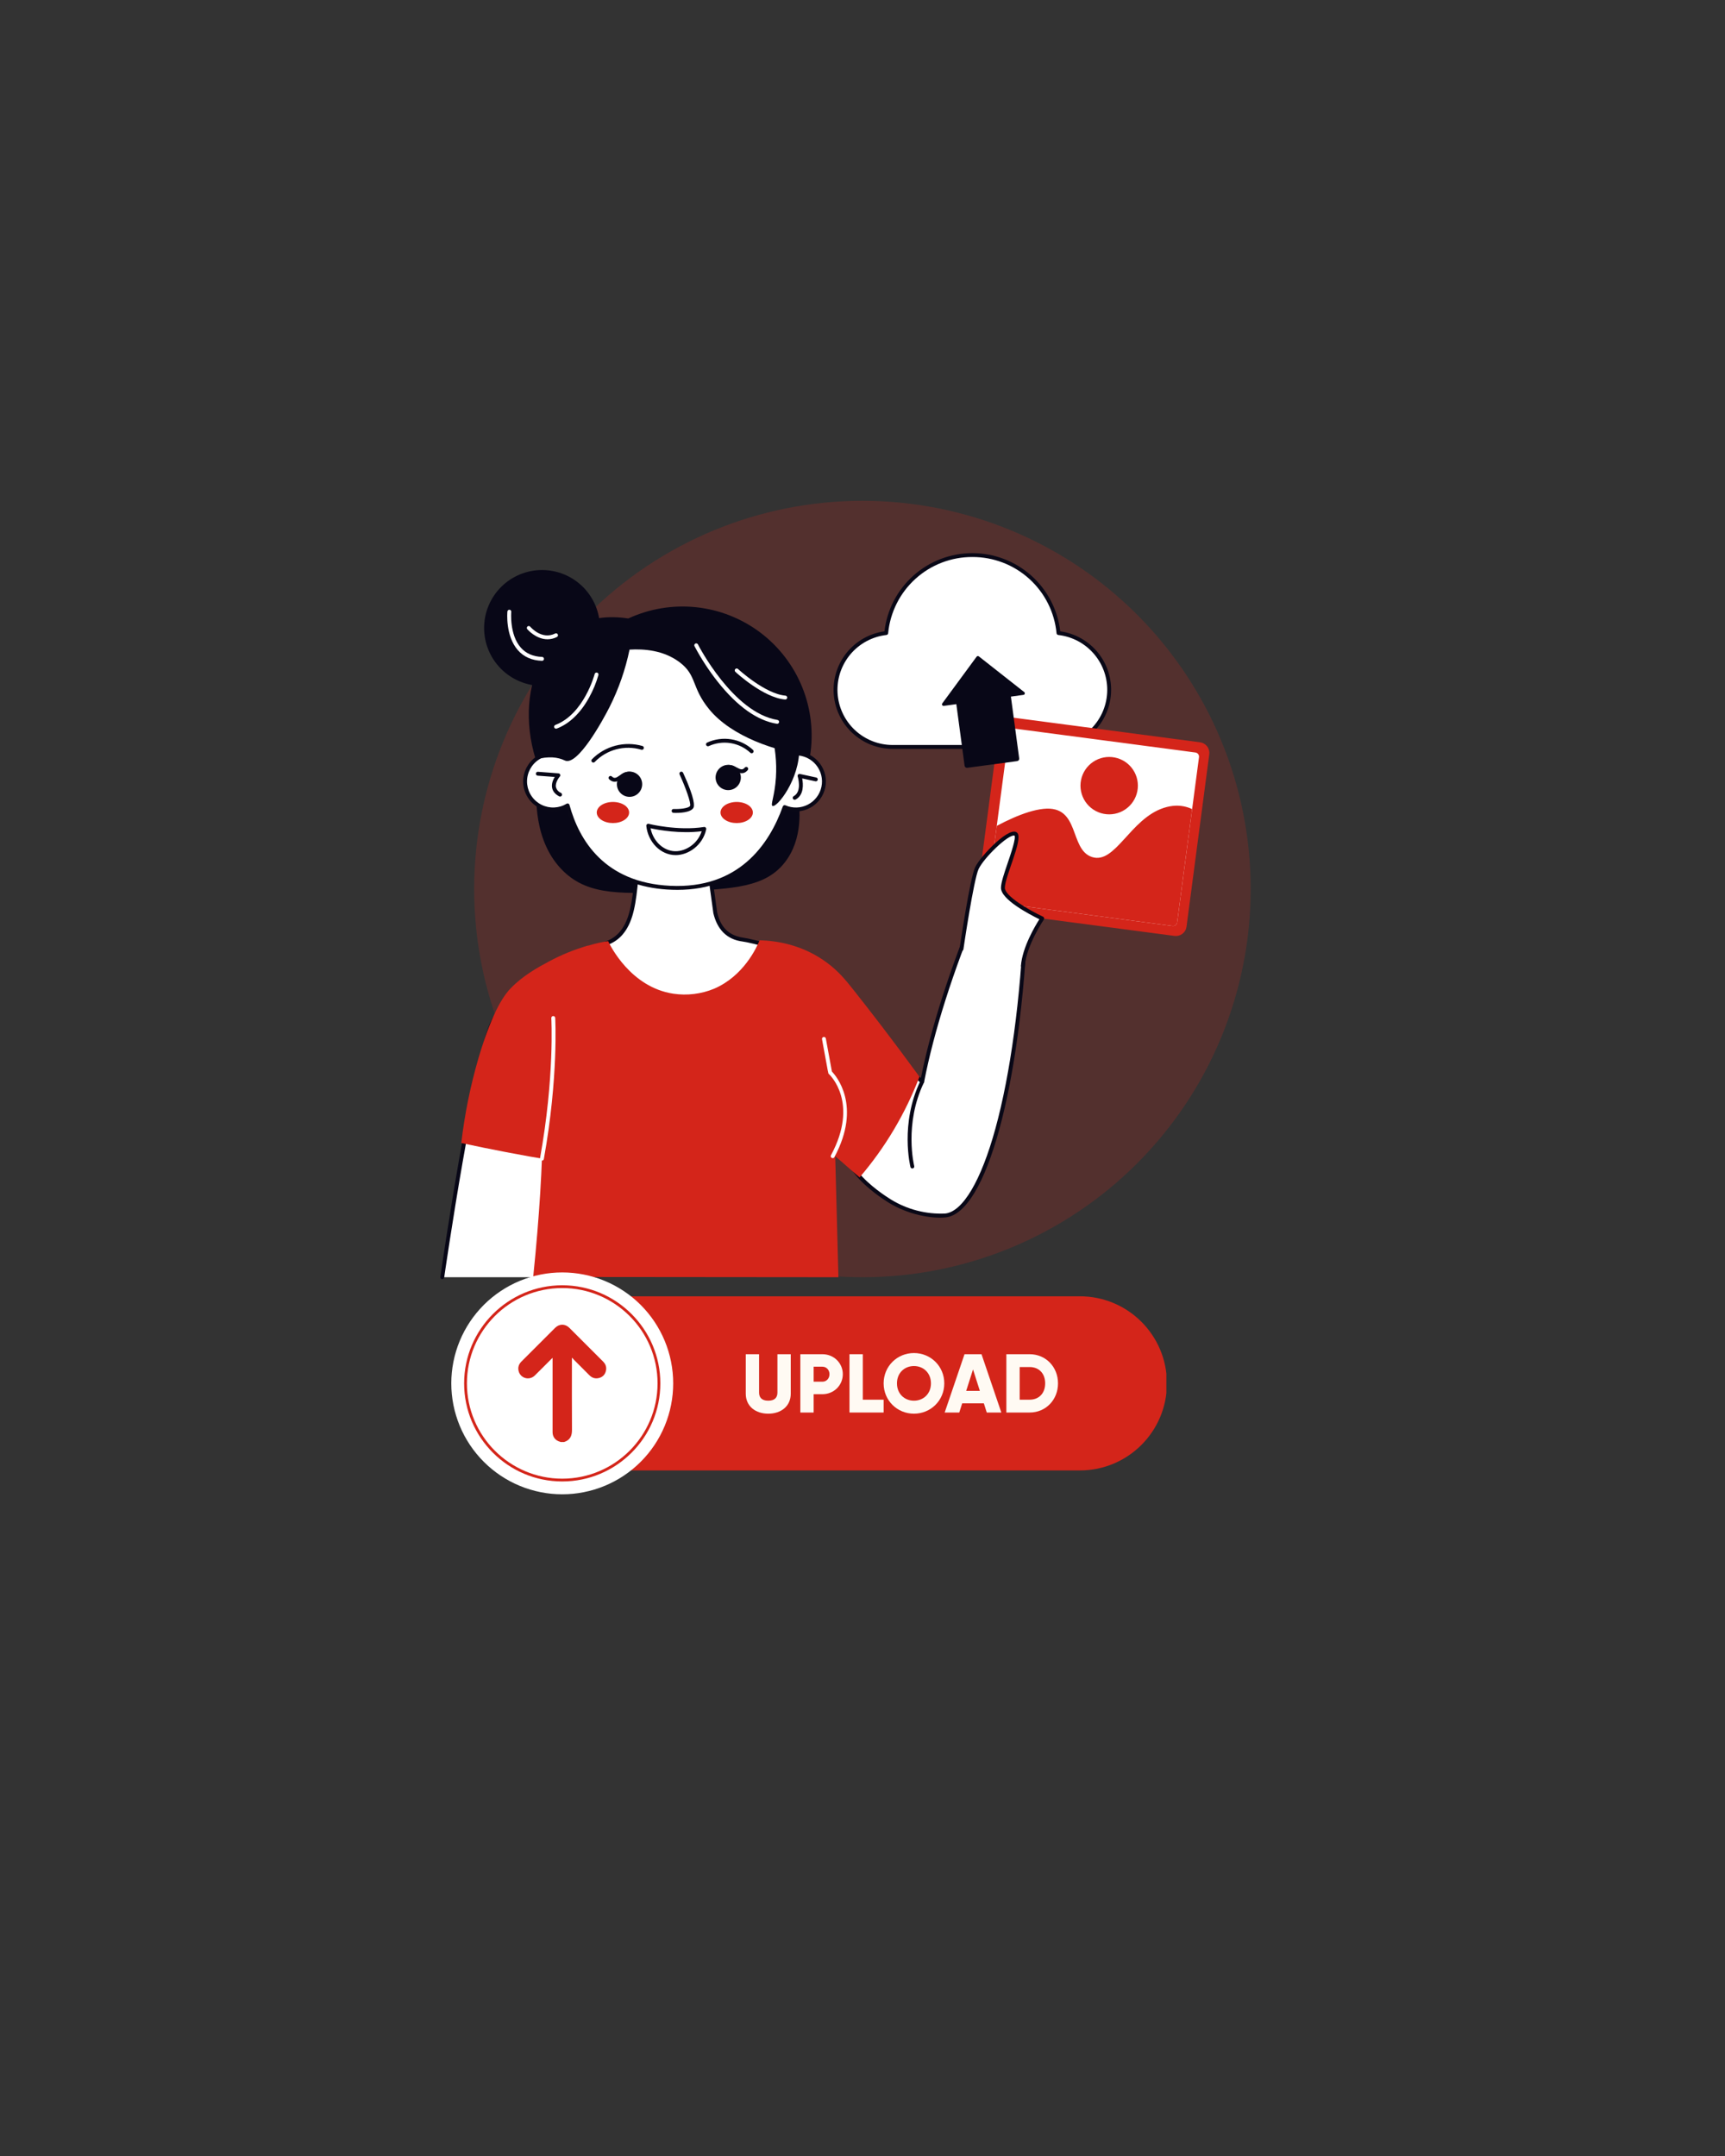 <svg xmlns="http://www.w3.org/2000/svg" xmlns:xlink="http://www.w3.org/1999/xlink" width="1080" zoomAndPan="magnify" viewBox="0 0 810 1012.5" height="1350" preserveAspectRatio="xMidYMid meet" version="1.0"><rect x="0" y="0" width="810" height="1012.5" fill="#333333" stroke="none"/><defs><filter x="0%" y="0%" width="100%" height="100%" id="f1b6d60ace"><feColorMatrix values="0 0 0 0 1 0 0 0 0 1 0 0 0 0 1 0 0 0 1 0" color-interpolation-filters="sRGB"/></filter><clipPath id="c4a37690d2"><path d="M 147.156 159.707 L 662.902 159.707 L 662.902 675.453 L 147.156 675.453 Z M 147.156 159.707 " clip-rule="nonzero"/></clipPath><mask id="0e06e7f738"><g filter="url(#f1b6d60ace)"><rect x="-81" width="972" fill="#000000" y="-101.25" height="1215" fill-opacity="0.2"/></g></mask><clipPath id="35be021c04"><rect x="0" width="516" y="0" height="517"/></clipPath><clipPath id="b295fdd5a2"><path d="M 463.109 342 L 563.379 342 L 563.379 435 L 463.109 435 Z M 463.109 342 " clip-rule="nonzero"/></clipPath><clipPath id="b3c686fff2"><path d="M 463.613 421.379 L 473.867 343.801 C 473.938 343.27 474.188 342.836 474.617 342.508 C 475.043 342.18 475.527 342.051 476.059 342.121 L 561.328 353.395 C 561.859 353.465 562.293 353.711 562.621 354.141 C 562.949 354.57 563.078 355.051 563.008 355.586 L 552.754 433.164 C 552.68 433.699 552.434 434.129 552.004 434.457 C 551.574 434.785 551.094 434.914 550.559 434.844 L 465.293 423.574 C 464.758 423.504 464.328 423.254 464 422.824 C 463.672 422.398 463.543 421.914 463.613 421.379 Z M 463.613 421.379 " clip-rule="nonzero"/></clipPath><clipPath id="aa42262d09"><path d="M 463.109 378 L 563.379 378 L 563.379 435 L 463.109 435 Z M 463.109 378 " clip-rule="nonzero"/></clipPath><clipPath id="3d31184c53"><path d="M 463.613 421.379 L 473.867 343.801 C 473.938 343.27 474.188 342.836 474.617 342.508 C 475.043 342.18 475.527 342.051 476.059 342.121 L 561.328 353.395 C 561.859 353.465 562.293 353.711 562.621 354.141 C 562.949 354.57 563.078 355.051 563.008 355.586 L 552.754 433.164 C 552.68 433.699 552.434 434.129 552.004 434.457 C 551.574 434.785 551.094 434.914 550.559 434.844 L 465.293 423.574 C 464.758 423.504 464.328 423.254 464 422.824 C 463.672 422.398 463.543 421.914 463.613 421.379 Z M 463.613 421.379 " clip-rule="nonzero"/></clipPath><clipPath id="dffe137197"><path d="M 258 608 L 547.691 608 L 547.691 691 L 258 691 Z M 258 608 " clip-rule="nonzero"/></clipPath><clipPath id="52ec7406a7"><path d="M 211.855 597.559 L 317 597.559 L 317 701.754 L 211.855 701.754 Z M 211.855 597.559 " clip-rule="nonzero"/></clipPath></defs><g clip-path="url(#c4a37690d2)"><g mask="url(#0e06e7f738)"><g transform="matrix(1, 0, 0, 1, 147, 159)"><g clip-path="url(#35be021c04)"><path fill="#d4251a" d="M 386.879 129.586 C 388.988 131.695 391.047 133.855 393.051 136.066 C 395.055 138.277 397.004 140.535 398.895 142.84 C 400.789 145.148 402.621 147.5 404.398 149.895 C 406.176 152.293 407.895 154.73 409.555 157.211 C 411.211 159.691 412.805 162.211 414.34 164.77 C 415.875 167.332 417.344 169.926 418.75 172.559 C 420.156 175.188 421.5 177.852 422.773 180.551 C 424.051 183.246 425.258 185.973 426.398 188.73 C 427.543 191.488 428.617 194.27 429.621 197.078 C 430.625 199.891 431.562 202.723 432.43 205.578 C 433.293 208.434 434.09 211.305 434.816 214.199 C 435.539 217.094 436.191 220.004 436.773 222.934 C 437.355 225.859 437.867 228.797 438.305 231.75 C 438.742 234.699 439.109 237.66 439.398 240.629 C 439.691 243.598 439.914 246.574 440.059 249.555 C 440.203 252.535 440.277 255.516 440.277 258.5 C 440.277 261.484 440.203 264.465 440.059 267.445 C 439.914 270.426 439.691 273.398 439.398 276.371 C 439.109 279.34 438.742 282.301 438.305 285.25 C 437.867 288.203 437.355 291.141 436.773 294.066 C 436.191 296.992 435.539 299.902 434.816 302.797 C 434.09 305.691 433.293 308.566 432.43 311.422 C 431.562 314.277 430.625 317.109 429.621 319.918 C 428.617 322.727 427.543 325.512 426.402 328.27 C 425.258 331.023 424.051 333.75 422.773 336.449 C 421.5 339.145 420.156 341.809 418.75 344.441 C 417.344 347.074 415.875 349.668 414.34 352.227 C 412.805 354.785 411.211 357.309 409.555 359.789 C 407.895 362.27 406.176 364.707 404.398 367.105 C 402.621 369.5 400.789 371.852 398.895 374.16 C 397.004 376.465 395.055 378.723 393.051 380.934 C 391.047 383.145 388.988 385.305 386.879 387.414 C 384.77 389.523 382.609 391.582 380.398 393.586 C 378.188 395.59 375.93 397.539 373.625 399.43 C 371.316 401.324 368.965 403.156 366.57 404.934 C 364.172 406.711 361.734 408.43 359.254 410.09 C 356.773 411.746 354.25 413.34 351.691 414.875 C 349.133 416.41 346.539 417.879 343.906 419.285 C 341.273 420.691 338.609 422.035 335.914 423.309 C 333.215 424.586 330.488 425.793 327.734 426.938 C 324.977 428.078 322.191 429.152 319.383 430.156 C 316.574 431.16 313.742 432.098 310.887 432.965 C 308.031 433.828 305.156 434.625 302.262 435.352 C 299.367 436.074 296.457 436.727 293.531 437.309 C 290.605 437.891 287.668 438.402 284.715 438.84 C 281.766 439.277 278.805 439.645 275.836 439.934 C 272.863 440.227 269.891 440.449 266.91 440.594 C 263.93 440.738 260.949 440.812 257.965 440.812 C 254.98 440.812 252 440.738 249.02 440.594 C 246.039 440.449 243.062 440.227 240.094 439.934 C 237.125 439.645 234.164 439.277 231.215 438.84 C 228.262 438.402 225.324 437.891 222.398 437.309 C 219.469 436.727 216.559 436.074 213.664 435.352 C 210.77 434.625 207.898 433.828 205.043 432.965 C 202.188 432.098 199.355 431.16 196.543 430.156 C 193.734 429.152 190.953 428.078 188.195 426.938 C 185.438 425.793 182.711 424.586 180.016 423.309 C 177.316 422.035 174.652 420.691 172.023 419.285 C 169.391 417.879 166.797 416.41 164.234 414.875 C 161.676 413.34 159.156 411.746 156.676 410.09 C 154.195 408.43 151.758 406.711 149.359 404.934 C 146.965 403.156 144.613 401.324 142.305 399.43 C 140 397.539 137.742 395.59 135.531 393.586 C 133.32 391.582 131.16 389.523 129.051 387.414 C 126.938 385.305 124.883 383.145 122.879 380.934 C 120.875 378.723 118.926 376.465 117.035 374.16 C 115.141 371.852 113.305 369.5 111.527 367.105 C 109.75 364.707 108.035 362.27 106.375 359.789 C 104.719 357.309 103.121 354.785 101.59 352.227 C 100.055 349.668 98.586 347.074 97.18 344.441 C 95.77 341.809 94.43 339.145 93.156 336.449 C 91.879 333.75 90.672 331.023 89.527 328.27 C 88.387 325.512 87.312 322.727 86.309 319.918 C 85.301 317.109 84.367 314.277 83.5 311.422 C 82.633 308.566 81.84 305.691 81.113 302.797 C 80.391 299.902 79.734 296.992 79.152 294.066 C 78.57 291.141 78.062 288.203 77.625 285.25 C 77.188 282.301 76.82 279.34 76.527 276.371 C 76.234 273.398 76.016 270.426 75.871 267.445 C 75.723 264.465 75.648 261.484 75.648 258.5 C 75.648 255.516 75.723 252.535 75.871 249.555 C 76.016 246.574 76.234 243.598 76.527 240.629 C 76.82 237.66 77.188 234.699 77.625 231.75 C 78.062 228.797 78.57 225.859 79.152 222.934 C 79.734 220.004 80.391 217.094 81.113 214.199 C 81.84 211.305 82.633 208.434 83.5 205.578 C 84.367 202.723 85.301 199.891 86.309 197.078 C 87.312 194.27 88.387 191.488 89.527 188.73 C 90.672 185.973 91.879 183.246 93.156 180.551 C 94.43 177.852 95.77 175.188 97.18 172.559 C 98.586 169.926 100.055 167.332 101.59 164.77 C 103.121 162.211 104.719 159.691 106.375 157.211 C 108.035 154.73 109.75 152.293 111.527 149.895 C 113.305 147.5 115.141 145.148 117.035 142.84 C 118.926 140.535 120.875 138.277 122.879 136.066 C 124.883 133.855 126.938 131.695 129.051 129.586 C 131.16 127.473 133.32 125.418 135.531 123.414 C 137.742 121.41 140 119.461 142.305 117.57 C 144.613 115.676 146.965 113.84 149.359 112.062 C 151.758 110.285 154.195 108.57 156.676 106.91 C 159.156 105.254 161.676 103.656 164.234 102.125 C 166.797 100.59 169.391 99.121 172.023 97.715 C 174.652 96.305 177.316 94.965 180.016 93.691 C 182.711 92.414 185.438 91.207 188.195 90.062 C 190.953 88.922 193.734 87.848 196.543 86.844 C 199.355 85.836 202.188 84.902 205.043 84.035 C 207.898 83.168 210.77 82.375 213.664 81.648 C 216.559 80.926 219.469 80.27 222.398 79.688 C 225.324 79.105 228.262 78.598 231.215 78.16 C 234.164 77.723 237.125 77.355 240.094 77.062 C 243.062 76.77 246.039 76.551 249.02 76.406 C 252 76.258 254.98 76.188 257.965 76.188 C 260.949 76.188 263.93 76.258 266.91 76.406 C 269.891 76.551 272.863 76.77 275.836 77.062 C 278.805 77.355 281.766 77.723 284.715 78.16 C 287.668 78.598 290.605 79.105 293.531 79.688 C 296.457 80.27 299.367 80.926 302.262 81.648 C 305.156 82.375 308.031 83.168 310.887 84.035 C 313.742 84.902 316.574 85.836 319.383 86.844 C 322.191 87.848 324.977 88.922 327.734 90.062 C 330.488 91.207 333.215 92.414 335.914 93.691 C 338.609 94.965 341.273 96.305 343.906 97.715 C 346.539 99.121 349.133 100.59 351.691 102.125 C 354.25 103.656 356.773 105.254 359.254 106.91 C 361.734 108.57 364.172 110.285 366.57 112.062 C 368.965 113.84 371.316 115.676 373.625 117.57 C 375.93 119.461 378.188 121.41 380.398 123.414 C 382.609 125.418 384.77 127.473 386.879 129.586 Z M 386.879 129.586 " fill-opacity="1" fill-rule="nonzero"/></g></g></g></g><path fill="#ffffff" d="M 264.734 450.422 C 264.734 450.422 237.332 462.152 229.113 484.969 C 220.895 507.789 207.672 599.812 207.672 599.812 L 255.684 599.812 Z M 264.734 450.422 " fill-opacity="1" fill-rule="nonzero"/><path fill="#080717" d="M 207.672 600.723 C 207.539 600.723 207.414 600.695 207.293 600.641 C 207.172 600.586 207.066 600.512 206.98 600.41 C 206.895 600.309 206.832 600.195 206.797 600.07 C 206.758 599.941 206.75 599.812 206.77 599.684 C 207.375 595.453 221.781 495.855 231.047 478.496 C 232.484 475.828 234.117 473.285 235.945 470.867 C 237.773 468.449 239.773 466.188 241.949 464.078 C 244.125 461.969 246.449 460.035 248.922 458.285 C 251.395 456.531 253.988 454.98 256.699 453.625 C 256.93 453.523 257.16 453.52 257.398 453.609 C 257.633 453.699 257.801 453.859 257.902 454.09 C 258.004 454.32 258.008 454.555 257.918 454.789 C 257.828 455.023 257.668 455.191 257.438 455.293 C 254.828 456.621 252.332 458.137 249.949 459.836 C 247.566 461.539 245.328 463.41 243.227 465.449 C 241.125 467.488 239.188 469.672 237.418 472.004 C 235.645 474.332 234.059 476.785 232.652 479.352 C 223.535 496.43 208.723 598.91 208.574 599.941 C 208.539 600.168 208.438 600.352 208.266 600.5 C 208.098 600.648 207.898 600.723 207.672 600.723 Z M 207.672 600.723 " fill-opacity="1" fill-rule="nonzero"/><path fill="#ffffff" d="M 459.441 425.055 C 446.645 455.77 437.582 484.348 433.027 507.977 L 417.926 494.504 L 394.816 539.359 C 396.961 543.566 399.508 547.508 402.457 551.191 C 407.836 557.816 416.34 563.133 417.809 564.043 C 428.98 570.945 440.668 571.141 443.898 570.812 C 461.844 568.98 478.453 511.094 481.777 430.055 Z M 459.441 425.055 " fill-opacity="1" fill-rule="nonzero"/><path fill="#090817" d="M 417.332 564.82 C 414.988 563.371 406.934 558.148 401.75 551.766 C 398.758 548.031 396.176 544.035 394.004 539.773 C 393.859 539.496 393.859 539.219 394.004 538.941 L 417.113 494.086 C 417.18 493.961 417.266 493.855 417.379 493.773 C 417.492 493.688 417.617 493.633 417.758 493.609 C 417.895 493.582 418.031 493.59 418.168 493.625 C 418.305 493.664 418.426 493.73 418.531 493.824 L 432.434 506.23 C 437.125 482.703 446.152 454.559 458.598 424.703 C 458.684 424.5 458.824 424.348 459.02 424.246 C 459.215 424.145 459.422 424.117 459.637 424.164 L 481.977 429.168 C 482.191 429.215 482.367 429.328 482.5 429.5 C 482.633 429.676 482.695 429.875 482.688 430.094 C 479.398 510.207 463.125 569.77 443.988 571.719 C 437.285 572.406 426.246 570.328 417.332 564.82 Z M 395.844 539.359 C 397.914 543.352 400.355 547.105 403.168 550.617 C 408.168 556.773 416.008 561.859 418.289 563.27 C 422.113 565.625 426.203 567.371 430.551 568.5 C 434.898 569.633 439.316 570.098 443.805 569.902 C 452.082 569.059 460.699 554.477 467.441 529.895 C 474.469 504.281 479.223 469.105 480.844 430.777 L 459.992 426.113 C 447.477 456.258 438.465 484.609 433.926 508.152 C 433.859 508.5 433.66 508.73 433.324 508.844 C 432.988 508.957 432.688 508.895 432.426 508.66 L 418.203 495.973 Z M 395.844 539.359 " fill-opacity="1" fill-rule="nonzero"/><path fill="#080717" d="M 252.184 366.492 C 251.516 373.328 250.238 395.316 264.613 409.195 C 276.555 420.723 292.348 419.949 320.766 418.555 C 344.496 417.391 359.324 416.66 368.441 405.102 C 377.215 393.98 375.695 379.168 374.582 372.637 C 369.828 370.441 364.98 368.477 360.039 366.746 C 355.094 365.012 350.082 363.52 344.996 362.27 C 339.91 361.02 334.777 360.012 329.598 359.25 C 324.414 358.488 319.211 357.98 313.98 357.715 C 308.75 357.453 303.516 357.441 298.285 357.68 C 293.055 357.918 287.848 358.406 282.66 359.141 C 277.477 359.879 272.34 360.859 267.246 362.09 C 262.156 363.316 257.137 364.785 252.184 366.492 Z M 252.184 366.492 " fill-opacity="1" fill-rule="nonzero"/><path fill="#ffffff" d="M 497.023 297.293 C 496.898 296.051 496.719 294.82 496.484 293.594 C 496.246 292.371 495.953 291.16 495.605 289.965 C 495.258 288.766 494.852 287.586 494.395 286.426 C 493.941 285.266 493.43 284.129 492.867 283.016 C 492.309 281.902 491.695 280.82 491.035 279.762 C 490.371 278.703 489.664 277.68 488.91 276.688 C 488.152 275.695 487.352 274.742 486.508 273.824 C 485.668 272.906 484.781 272.027 483.859 271.191 C 482.934 270.355 481.973 269.562 480.977 268.812 C 479.977 268.062 478.949 267.363 477.887 266.711 C 476.824 266.055 475.734 265.453 474.617 264.898 C 473.5 264.344 472.359 263.844 471.195 263.395 C 470.031 262.949 468.852 262.555 467.652 262.215 C 466.453 261.875 465.238 261.59 464.012 261.363 C 462.789 261.133 461.555 260.965 460.312 260.848 C 459.07 260.734 457.828 260.676 456.578 260.676 C 455.332 260.676 454.09 260.734 452.848 260.848 C 451.605 260.965 450.371 261.133 449.145 261.363 C 447.918 261.59 446.707 261.875 445.508 262.215 C 444.309 262.555 443.125 262.949 441.961 263.395 C 440.797 263.844 439.66 264.344 438.539 264.898 C 437.422 265.453 436.332 266.055 435.273 266.711 C 434.211 267.363 433.18 268.062 432.184 268.812 C 431.188 269.562 430.227 270.355 429.301 271.191 C 428.375 272.027 427.492 272.906 426.648 273.824 C 425.805 274.742 425.004 275.695 424.25 276.688 C 423.496 277.68 422.785 278.703 422.125 279.762 C 421.465 280.82 420.852 281.902 420.289 283.016 C 419.73 284.129 419.219 285.266 418.762 286.426 C 418.305 287.586 417.902 288.766 417.555 289.965 C 417.207 291.16 416.914 292.371 416.676 293.594 C 416.438 294.82 416.258 296.051 416.137 297.293 C 415.293 297.387 414.457 297.523 413.629 297.695 C 412.801 297.871 411.98 298.082 411.172 298.336 C 410.363 298.586 409.566 298.875 408.785 299.203 C 408.004 299.531 407.238 299.895 406.492 300.293 C 405.746 300.691 405.02 301.125 404.312 301.594 C 403.605 302.062 402.926 302.562 402.266 303.094 C 401.605 303.629 400.977 304.191 400.371 304.785 C 399.766 305.379 399.188 305.996 398.641 306.645 C 398.094 307.293 397.582 307.965 397.098 308.66 C 396.613 309.355 396.168 310.074 395.75 310.812 C 395.336 311.551 394.957 312.309 394.613 313.082 C 394.27 313.855 393.965 314.645 393.695 315.449 C 393.43 316.254 393.199 317.066 393.008 317.895 C 392.816 318.719 392.664 319.551 392.551 320.391 C 392.438 321.23 392.367 322.074 392.336 322.918 C 392.301 323.766 392.309 324.613 392.355 325.457 C 392.406 326.305 392.492 327.145 392.621 327.984 C 392.746 328.82 392.914 329.652 393.121 330.473 C 393.328 331.293 393.57 332.105 393.855 332.902 C 394.137 333.703 394.457 334.484 394.812 335.254 C 395.172 336.023 395.562 336.773 395.992 337.504 C 396.418 338.234 396.883 338.941 397.375 339.629 C 397.871 340.316 398.398 340.98 398.957 341.617 C 399.516 342.254 400.102 342.863 400.719 343.445 C 401.332 344.027 401.977 344.578 402.645 345.102 C 403.312 345.621 404.004 346.109 404.719 346.566 C 405.434 347.02 406.168 347.441 406.922 347.828 C 407.676 348.215 408.445 348.562 409.234 348.875 C 410.02 349.188 410.82 349.465 411.633 349.699 C 412.445 349.938 413.27 350.137 414.102 350.293 C 414.934 350.453 415.773 350.574 416.617 350.652 C 417.461 350.734 418.305 350.773 419.152 350.773 L 494.012 350.773 C 494.855 350.773 495.703 350.73 496.543 350.652 C 497.387 350.57 498.227 350.453 499.059 350.293 C 499.891 350.133 500.711 349.934 501.523 349.695 C 502.336 349.461 503.137 349.184 503.926 348.871 C 504.711 348.559 505.48 348.207 506.234 347.824 C 506.988 347.438 507.723 347.016 508.438 346.559 C 509.148 346.105 509.84 345.617 510.508 345.094 C 511.176 344.574 511.816 344.023 512.434 343.441 C 513.051 342.859 513.637 342.25 514.191 341.613 C 514.75 340.977 515.277 340.312 515.773 339.625 C 516.266 338.938 516.73 338.23 517.156 337.5 C 517.586 336.77 517.977 336.02 518.332 335.25 C 518.691 334.48 519.012 333.699 519.293 332.902 C 519.574 332.102 519.82 331.293 520.027 330.473 C 520.23 329.648 520.398 328.82 520.527 327.984 C 520.652 327.145 520.742 326.305 520.789 325.457 C 520.836 324.613 520.844 323.766 520.812 322.922 C 520.777 322.074 520.707 321.23 520.594 320.391 C 520.48 319.555 520.328 318.723 520.141 317.895 C 519.949 317.07 519.719 316.258 519.449 315.453 C 519.184 314.648 518.875 313.859 518.535 313.086 C 518.191 312.312 517.812 311.555 517.398 310.816 C 516.984 310.078 516.535 309.363 516.051 308.664 C 515.57 307.969 515.055 307.297 514.508 306.652 C 513.961 306.004 513.387 305.383 512.781 304.789 C 512.176 304.199 511.547 303.637 510.887 303.102 C 510.23 302.57 509.547 302.07 508.844 301.602 C 508.137 301.133 507.41 300.699 506.664 300.297 C 505.918 299.898 505.152 299.535 504.371 299.207 C 503.59 298.879 502.797 298.59 501.988 298.34 C 501.18 298.086 500.359 297.875 499.531 297.699 C 498.703 297.523 497.867 297.391 497.027 297.293 Z M 497.023 297.293 " fill-opacity="1" fill-rule="nonzero"/><path fill="#090817" d="M 494.012 351.684 L 419.152 351.684 C 418.285 351.684 417.418 351.645 416.555 351.562 C 415.688 351.48 414.832 351.359 413.977 351.195 C 413.125 351.035 412.281 350.832 411.449 350.59 C 410.613 350.352 409.793 350.07 408.984 349.754 C 408.176 349.434 407.387 349.078 406.613 348.688 C 405.84 348.293 405.086 347.867 404.352 347.402 C 403.617 346.938 402.906 346.441 402.219 345.914 C 401.531 345.383 400.871 344.82 400.234 344.23 C 399.598 343.637 398.992 343.016 398.418 342.367 C 397.84 341.719 397.297 341.043 396.781 340.344 C 396.27 339.645 395.789 338.922 395.344 338.176 C 394.898 337.43 394.492 336.668 394.117 335.883 C 393.742 335.098 393.406 334.301 393.109 333.484 C 392.809 332.668 392.551 331.844 392.328 331.004 C 392.109 330.164 391.93 329.316 391.785 328.457 C 391.645 327.602 391.547 326.742 391.484 325.875 C 391.426 325.008 391.406 324.141 391.426 323.273 C 391.445 322.406 391.508 321.543 391.609 320.68 C 391.715 319.816 391.855 318.961 392.039 318.113 C 392.223 317.266 392.441 316.426 392.703 315.598 C 392.965 314.77 393.266 313.957 393.602 313.156 C 393.941 312.359 394.316 311.578 394.727 310.812 C 395.137 310.047 395.582 309.305 396.062 308.582 C 396.547 307.859 397.059 307.16 397.605 306.484 C 398.152 305.812 398.73 305.164 399.336 304.543 C 399.945 303.922 400.578 303.332 401.242 302.773 C 401.902 302.211 402.59 301.684 403.305 301.188 C 404.016 300.691 404.75 300.23 405.508 299.801 C 406.262 299.375 407.035 298.984 407.828 298.629 C 408.621 298.277 409.43 297.961 410.25 297.68 C 411.074 297.402 411.906 297.164 412.75 296.961 C 413.594 296.762 414.445 296.602 415.309 296.48 C 415.453 295.23 415.656 293.988 415.918 292.754 C 416.176 291.523 416.492 290.305 416.859 289.102 C 417.23 287.895 417.656 286.711 418.133 285.547 C 418.613 284.379 419.141 283.238 419.723 282.121 C 420.305 281.004 420.938 279.914 421.617 278.855 C 422.301 277.797 423.027 276.77 423.801 275.773 C 424.574 274.781 425.395 273.824 426.254 272.906 C 427.117 271.988 428.02 271.109 428.957 270.27 C 429.898 269.434 430.879 268.641 431.891 267.891 C 432.902 267.145 433.949 266.441 435.027 265.789 C 436.102 265.137 437.207 264.531 438.34 263.98 C 439.473 263.426 440.625 262.926 441.805 262.48 C 442.98 262.031 444.176 261.637 445.391 261.297 C 446.602 260.957 447.828 260.676 449.066 260.449 C 450.309 260.219 451.555 260.047 452.809 259.934 C 454.062 259.82 455.32 259.762 456.578 259.762 C 457.84 259.762 459.098 259.82 460.352 259.934 C 461.605 260.047 462.852 260.219 464.09 260.449 C 465.332 260.676 466.559 260.957 467.77 261.297 C 468.984 261.637 470.18 262.031 471.355 262.48 C 472.535 262.926 473.688 263.426 474.82 263.98 C 475.953 264.531 477.055 265.137 478.133 265.789 C 479.211 266.441 480.254 267.145 481.27 267.891 C 482.281 268.641 483.258 269.434 484.199 270.27 C 485.141 271.109 486.043 271.988 486.906 272.906 C 487.766 273.824 488.582 274.781 489.359 275.773 C 490.133 276.77 490.859 277.797 491.543 278.855 C 492.223 279.914 492.855 281.004 493.434 282.121 C 494.016 283.238 494.547 284.379 495.027 285.547 C 495.504 286.711 495.93 287.895 496.297 289.102 C 496.668 290.305 496.984 291.523 497.242 292.754 C 497.504 293.988 497.707 295.23 497.852 296.48 C 498.711 296.602 499.566 296.762 500.41 296.961 C 501.254 297.164 502.086 297.402 502.91 297.68 C 503.73 297.961 504.539 298.277 505.332 298.629 C 506.125 298.984 506.898 299.375 507.652 299.801 C 508.41 300.23 509.145 300.691 509.855 301.188 C 510.566 301.684 511.254 302.211 511.918 302.773 C 512.582 303.332 513.215 303.922 513.824 304.543 C 514.43 305.164 515.008 305.812 515.555 306.484 C 516.102 307.16 516.613 307.859 517.094 308.582 C 517.578 309.305 518.023 310.047 518.434 310.812 C 518.844 311.574 519.219 312.359 519.559 313.156 C 519.895 313.957 520.195 314.77 520.457 315.598 C 520.715 316.426 520.938 317.266 521.121 318.113 C 521.305 318.961 521.445 319.816 521.547 320.68 C 521.652 321.543 521.711 322.406 521.734 323.273 C 521.754 324.141 521.734 325.008 521.676 325.875 C 521.613 326.742 521.516 327.602 521.371 328.457 C 521.23 329.316 521.051 330.164 520.828 331.004 C 520.609 331.84 520.352 332.668 520.051 333.484 C 519.754 334.301 519.418 335.098 519.043 335.883 C 518.668 336.664 518.262 337.43 517.816 338.176 C 517.371 338.922 516.891 339.645 516.379 340.344 C 515.863 341.043 515.32 341.719 514.742 342.367 C 514.168 343.016 513.562 343.637 512.926 344.227 C 512.293 344.82 511.629 345.383 510.941 345.91 C 510.254 346.441 509.547 346.938 508.812 347.402 C 508.078 347.867 507.324 348.293 506.547 348.688 C 505.773 349.078 504.984 349.434 504.176 349.75 C 503.367 350.07 502.547 350.352 501.715 350.59 C 500.879 350.832 500.035 351.035 499.184 351.195 C 498.332 351.359 497.473 351.48 496.609 351.562 C 495.742 351.645 494.879 351.684 494.012 351.684 Z M 456.578 261.586 C 455.359 261.582 454.141 261.633 452.926 261.738 C 451.711 261.848 450.504 262.012 449.305 262.23 C 448.102 262.453 446.914 262.727 445.742 263.055 C 444.566 263.387 443.41 263.77 442.27 264.207 C 441.129 264.641 440.016 265.129 438.918 265.672 C 437.824 266.211 436.758 266.801 435.719 267.438 C 434.68 268.078 433.672 268.762 432.695 269.496 C 431.719 270.227 430.777 271.004 429.875 271.82 C 428.969 272.641 428.105 273.5 427.281 274.398 C 426.453 275.297 425.672 276.23 424.934 277.203 C 424.195 278.176 423.504 279.176 422.859 280.211 C 422.211 281.246 421.617 282.312 421.07 283.402 C 420.52 284.492 420.023 285.605 419.582 286.742 C 419.137 287.879 418.746 289.031 418.406 290.203 C 418.07 291.379 417.789 292.562 417.559 293.762 C 417.332 294.961 417.16 296.168 417.043 297.383 C 417.023 297.598 416.938 297.781 416.785 297.934 C 416.633 298.09 416.453 298.176 416.238 298.203 C 415.426 298.293 414.617 298.426 413.816 298.594 C 413.016 298.762 412.227 298.969 411.445 299.211 C 410.664 299.453 409.895 299.734 409.141 300.051 C 408.387 300.367 407.648 300.719 406.93 301.105 C 406.207 301.488 405.504 301.91 404.824 302.363 C 404.141 302.812 403.484 303.297 402.848 303.812 C 402.211 304.328 401.602 304.871 401.02 305.445 C 400.434 306.016 399.879 306.617 399.352 307.242 C 398.824 307.867 398.328 308.516 397.859 309.188 C 397.395 309.859 396.961 310.555 396.562 311.266 C 396.16 311.98 395.793 312.711 395.465 313.457 C 395.133 314.207 394.836 314.969 394.578 315.746 C 394.32 316.52 394.098 317.309 393.914 318.105 C 393.727 318.902 393.582 319.703 393.473 320.516 C 393.363 321.328 393.297 322.141 393.262 322.957 C 393.23 323.777 393.238 324.594 393.285 325.41 C 393.332 326.227 393.418 327.039 393.539 327.848 C 393.664 328.656 393.824 329.457 394.023 330.25 C 394.223 331.047 394.457 331.828 394.73 332.598 C 395.004 333.371 395.312 334.125 395.656 334.867 C 396.004 335.609 396.383 336.336 396.793 337.039 C 397.207 337.746 397.652 338.43 398.133 339.094 C 398.609 339.758 399.117 340.398 399.656 341.016 C 400.195 341.629 400.762 342.219 401.355 342.781 C 401.953 343.344 402.57 343.875 403.215 344.379 C 403.863 344.883 404.527 345.352 405.219 345.793 C 405.906 346.234 406.617 346.641 407.344 347.012 C 408.074 347.387 408.816 347.723 409.578 348.027 C 410.336 348.328 411.109 348.594 411.895 348.824 C 412.68 349.051 413.477 349.242 414.277 349.398 C 415.082 349.551 415.891 349.668 416.707 349.746 C 417.52 349.824 418.336 349.859 419.156 349.859 L 494.012 349.859 C 494.828 349.859 495.645 349.824 496.457 349.746 C 497.273 349.668 498.082 349.551 498.887 349.398 C 499.688 349.242 500.484 349.051 501.27 348.824 C 502.055 348.594 502.828 348.328 503.586 348.027 C 504.348 347.723 505.09 347.387 505.82 347.012 C 506.547 346.641 507.258 346.234 507.945 345.793 C 508.637 345.352 509.301 344.883 509.949 344.379 C 510.594 343.875 511.211 343.344 511.809 342.781 C 512.402 342.219 512.969 341.629 513.508 341.016 C 514.047 340.398 514.555 339.758 515.031 339.094 C 515.512 338.43 515.957 337.746 516.371 337.039 C 516.781 336.336 517.16 335.609 517.508 334.867 C 517.852 334.125 518.16 333.371 518.434 332.598 C 518.707 331.828 518.941 331.047 519.141 330.25 C 519.34 329.457 519.5 328.656 519.625 327.848 C 519.746 327.039 519.832 326.227 519.879 325.41 C 519.926 324.594 519.934 323.777 519.902 322.957 C 519.871 322.141 519.801 321.328 519.691 320.516 C 519.582 319.703 519.438 318.902 519.25 318.105 C 519.066 317.309 518.844 316.52 518.586 315.746 C 518.328 314.969 518.031 314.207 517.699 313.457 C 517.371 312.711 517.004 311.98 516.605 311.266 C 516.203 310.555 515.77 309.859 515.305 309.188 C 514.84 308.516 514.34 307.867 513.812 307.242 C 513.285 306.617 512.73 306.016 512.145 305.445 C 511.562 304.871 510.953 304.328 510.316 303.812 C 509.68 303.297 509.023 302.812 508.34 302.363 C 507.66 301.91 506.957 301.488 506.234 301.105 C 505.516 300.719 504.777 300.367 504.023 300.051 C 503.27 299.734 502.5 299.453 501.719 299.211 C 500.938 298.969 500.148 298.762 499.348 298.594 C 498.547 298.426 497.738 298.293 496.926 298.203 C 496.711 298.176 496.531 298.09 496.379 297.934 C 496.227 297.781 496.141 297.598 496.121 297.383 C 496.004 296.168 495.832 294.961 495.605 293.762 C 495.375 292.562 495.094 291.375 494.754 290.203 C 494.418 289.031 494.027 287.879 493.582 286.742 C 493.137 285.605 492.641 284.492 492.094 283.402 C 491.547 282.309 490.949 281.246 490.305 280.211 C 489.66 279.176 488.965 278.172 488.227 277.203 C 487.488 276.23 486.707 275.297 485.883 274.398 C 485.059 273.496 484.191 272.641 483.289 271.82 C 482.383 271 481.441 270.227 480.465 269.492 C 479.488 268.762 478.48 268.078 477.441 267.438 C 476.402 266.801 475.336 266.211 474.242 265.672 C 473.148 265.129 472.031 264.641 470.891 264.203 C 469.75 263.77 468.594 263.387 467.418 263.055 C 466.246 262.727 465.059 262.453 463.855 262.23 C 462.656 262.012 461.449 261.848 460.234 261.738 C 459.02 261.633 457.801 261.582 456.578 261.586 Z M 456.578 261.586 " fill-opacity="1" fill-rule="nonzero"/><path fill="#ffffff" d="M 426.34 513.742 C 426.34 513.742 400.609 467.34 385.359 455.996 C 372.613 446.516 353.77 441.926 348.805 441.254 C 341.555 440.273 337.52 435.703 335.859 428.668 C 335.859 428.578 336.156 430.809 330.73 391.387 L 299.996 393.191 C 299.973 396.609 299.832 401.613 299.281 407.629 C 298.105 420.473 297.324 429.012 293.801 435.211 C 286.965 447.238 275.348 442.109 264.734 450.422 C 246.656 464.586 262.059 504.629 257.656 597.781 L 389.172 598.809 C 389.172 598.809 386.699 562.598 383.898 527.363 L 401.086 540.035 Z M 426.34 513.742 " fill-opacity="1" fill-rule="nonzero"/><path fill="#090817" d="M 389.172 599.723 C 387.934 599.723 404.098 599.84 257.648 598.691 C 257.523 598.691 257.406 598.664 257.293 598.613 C 257.18 598.566 257.078 598.496 256.992 598.406 C 256.906 598.316 256.844 598.211 256.801 598.098 C 256.758 597.98 256.738 597.859 256.746 597.734 C 261.176 504.016 245.52 464.309 264.172 449.699 C 274.957 441.246 286.43 446.324 293.008 434.754 C 296.434 428.723 297.199 420.297 298.371 407.539 C 298.809 402.758 299.047 397.926 299.082 393.18 C 299.082 392.938 299.168 392.73 299.332 392.555 C 299.496 392.383 299.699 392.289 299.941 392.273 L 330.676 390.469 C 330.914 390.453 331.125 390.52 331.309 390.672 C 331.496 390.824 331.602 391.02 331.633 391.254 L 336.762 428.539 C 338.516 435.945 342.609 439.371 348.953 440.348 C 353.055 440.906 372.527 445.305 385.902 455.258 C 401.133 466.586 426.082 511.391 427.137 513.293 C 427.234 513.469 427.27 513.652 427.242 513.852 C 427.219 514.051 427.137 514.223 426.996 514.367 L 401.746 540.66 C 401.586 540.828 401.395 540.918 401.164 540.938 C 400.938 540.957 400.73 540.898 400.547 540.762 L 384.969 529.277 C 387.676 563.488 390.059 598.387 390.086 598.738 C 390.094 598.867 390.078 598.988 390.039 599.109 C 389.996 599.23 389.93 599.336 389.844 599.43 C 389.758 599.523 389.656 599.598 389.539 599.648 C 389.422 599.695 389.301 599.723 389.172 599.723 Z M 258.609 596.879 L 388.195 597.898 C 387.777 591.859 385.504 559.066 382.988 527.445 C 382.957 527.055 383.113 526.766 383.457 526.574 C 383.797 526.387 384.125 526.406 384.441 526.637 L 400.98 538.828 L 425.215 513.598 C 422.172 508.188 398.812 467.137 384.816 456.727 C 371.742 447 352.695 442.699 348.684 442.156 C 341.152 441.215 336.723 436.289 334.973 428.879 L 329.941 392.348 L 300.898 394.051 C 300.84 398.574 300.602 403.168 300.188 407.711 C 299 420.703 298.215 429.289 294.594 435.66 C 287.5 448.141 275.703 442.984 265.297 451.137 C 247.789 464.852 262.848 504.609 258.609 596.879 Z M 258.609 596.879 " fill-opacity="1" fill-rule="nonzero"/><path fill="#d4251a" d="M 285.562 441.988 C 286.531 444.047 296.117 463.637 316.199 466.668 C 319.426 467.145 322.66 467.184 325.895 466.789 C 329.133 466.395 332.262 465.578 335.277 464.34 C 349.32 458.309 355.344 444.824 356.707 441.559 C 364.793 441.816 377.02 443.637 388.488 452.227 C 393.883 456.266 397.188 460.367 400.746 464.855 C 408.68 474.863 419.258 488.535 431.746 505.652 C 428.457 514.281 424.449 522.562 419.73 530.5 C 415.012 538.438 409.648 545.914 403.641 552.926 L 392.188 542.969 C 392.688 561.918 393.191 580.863 393.691 599.812 L 250.371 599.684 C 256.395 540.699 255.551 507.746 252.457 487.801 C 251.512 481.711 248.215 463.031 257.926 453.836 C 262.586 449.414 273.605 443.633 285.562 441.988 Z M 285.562 441.988 " fill-opacity="1" fill-rule="nonzero"/><path fill="#d4251a" d="M 216.605 536.781 C 230.637 539.812 244.785 542.523 259.055 544.906 C 264.773 511.281 270.488 477.656 276.207 444.031 C 269.773 445.871 263.613 448.375 257.723 451.547 C 252.785 454.199 245.762 457.973 239.836 464.086 C 237.844 466.137 231.738 472.828 224.703 496.824 C 220.879 509.914 218.18 523.234 216.605 536.781 Z M 216.605 536.781 " fill-opacity="1" fill-rule="nonzero"/><path fill="#ffffff" d="M 373.695 353.82 C 373.852 351.148 373.977 350.848 373.977 347.965 C 373.977 346.133 373.887 344.305 373.703 342.48 C 373.523 340.656 373.25 338.848 372.887 337.051 C 372.523 335.254 372.07 333.48 371.531 331.73 C 370.992 329.977 370.367 328.258 369.656 326.57 C 368.941 324.879 368.148 323.23 367.273 321.621 C 366.398 320.012 365.441 318.449 364.41 316.934 C 363.379 315.422 362.273 313.961 361.098 312.559 C 359.918 311.152 358.676 309.809 357.363 308.531 C 356.051 307.25 354.68 306.039 353.246 304.895 C 351.812 303.754 350.328 302.684 348.789 301.688 C 347.25 300.695 345.664 299.777 344.035 298.941 C 342.402 298.105 340.734 297.352 339.031 296.68 C 337.324 296.012 335.59 295.426 333.824 294.93 C 332.062 294.434 330.277 294.023 328.473 293.703 C 326.668 293.387 324.852 293.156 323.023 293.02 C 321.195 292.883 319.367 292.836 317.535 292.879 C 315.703 292.922 313.879 293.059 312.059 293.285 C 310.238 293.512 308.438 293.828 306.648 294.238 C 304.863 294.645 303.102 295.137 301.363 295.719 C 299.625 296.305 297.922 296.969 296.25 297.723 C 294.578 298.477 292.949 299.309 291.363 300.227 C 289.773 301.141 288.234 302.133 286.746 303.199 C 285.258 304.27 283.824 305.41 282.449 306.621 C 281.074 307.832 279.766 309.109 278.516 310.453 C 277.27 311.793 276.09 313.195 274.984 314.656 C 273.875 316.117 272.844 317.629 271.887 319.191 C 270.93 320.754 270.051 322.359 269.254 324.012 C 268.457 325.66 267.746 327.348 267.117 329.07 C 266.488 330.789 265.949 332.539 265.496 334.316 C 265.039 336.09 264.676 337.883 264.402 339.695 C 264.125 341.508 263.941 343.328 263.848 345.16 C 263.754 346.988 263.754 348.82 263.844 350.652 C 263.82 350.695 263.797 350.742 263.777 350.785 C 263.777 350.785 263.652 352.121 263.613 354.402 C 263.094 354.242 262.562 354.113 262.023 354.02 C 261.484 353.922 260.941 353.859 260.398 353.832 C 259.852 353.805 259.305 353.812 258.762 353.852 C 258.215 353.891 257.676 353.965 257.137 354.074 C 256.602 354.18 256.074 354.32 255.555 354.496 C 255.039 354.668 254.531 354.871 254.039 355.109 C 253.547 355.344 253.07 355.613 252.609 355.906 C 252.148 356.203 251.711 356.527 251.289 356.879 C 250.871 357.227 250.473 357.602 250.102 358.004 C 249.73 358.402 249.383 358.824 249.062 359.27 C 248.742 359.711 248.449 360.172 248.188 360.652 C 247.926 361.133 247.691 361.625 247.492 362.133 C 247.289 362.645 247.121 363.16 246.984 363.691 C 246.848 364.219 246.746 364.758 246.676 365.301 C 246.605 365.84 246.57 366.387 246.57 366.934 C 246.566 367.48 246.602 368.023 246.668 368.566 C 246.734 369.109 246.832 369.645 246.965 370.176 C 247.098 370.707 247.266 371.227 247.461 371.738 C 247.66 372.246 247.887 372.742 248.148 373.223 C 248.406 373.703 248.695 374.168 249.016 374.613 C 249.332 375.059 249.676 375.48 250.047 375.883 C 250.414 376.285 250.809 376.664 251.227 377.016 C 251.645 377.371 252.082 377.695 252.539 377.996 C 253 378.293 253.473 378.562 253.965 378.801 C 254.457 379.043 254.961 379.25 255.477 379.426 C 255.996 379.602 256.523 379.746 257.059 379.859 C 257.594 379.969 258.133 380.047 258.68 380.09 C 259.223 380.133 259.77 380.141 260.316 380.117 C 260.863 380.094 261.402 380.035 261.941 379.941 C 262.48 379.852 263.012 379.727 263.535 379.566 C 264.059 379.41 264.57 379.219 265.07 378.996 C 265.57 378.773 266.055 378.523 266.523 378.242 C 271.301 395.746 283.625 415.426 314.746 416.906 C 347.281 418.457 361.895 397.359 368.441 379.027 C 368.891 379.227 369.344 379.395 369.812 379.543 C 370.277 379.688 370.75 379.805 371.23 379.898 C 371.711 379.992 372.191 380.059 372.68 380.098 C 373.164 380.137 373.652 380.148 374.141 380.133 C 374.629 380.117 375.113 380.078 375.598 380.008 C 376.082 379.938 376.559 379.844 377.031 379.719 C 377.504 379.598 377.969 379.449 378.426 379.277 C 378.883 379.102 379.328 378.902 379.762 378.68 C 380.195 378.457 380.613 378.207 381.02 377.938 C 381.43 377.668 381.816 377.375 382.191 377.062 C 382.566 376.75 382.922 376.414 383.258 376.062 C 383.594 375.707 383.91 375.336 384.207 374.949 C 384.504 374.559 384.777 374.156 385.027 373.738 C 385.277 373.316 385.504 372.887 385.707 372.441 C 385.91 371.996 386.086 371.543 386.238 371.078 C 386.391 370.617 386.516 370.145 386.617 369.668 C 386.715 369.188 386.789 368.707 386.836 368.223 C 386.883 367.734 386.898 367.246 386.891 366.758 C 386.883 366.27 386.848 365.785 386.785 365.301 C 386.723 364.816 386.637 364.336 386.52 363.863 C 386.402 363.391 386.262 362.922 386.094 362.465 C 385.926 362.004 385.734 361.559 385.516 361.121 C 385.301 360.684 385.059 360.258 384.793 359.848 C 384.527 359.438 384.242 359.043 383.934 358.664 C 383.625 358.289 383.297 357.926 382.949 357.586 C 382.602 357.242 382.234 356.922 381.848 356.621 C 381.465 356.32 381.066 356.039 380.648 355.785 C 380.234 355.527 379.805 355.297 379.363 355.086 C 378.922 354.879 378.473 354.695 378.008 354.535 C 377.547 354.375 377.078 354.242 376.602 354.137 C 376.125 354.031 375.645 353.953 375.16 353.898 C 374.676 353.844 374.188 353.82 373.699 353.82 Z M 373.695 353.82 " fill-opacity="1" fill-rule="nonzero"/><path fill="#090817" d="M 318.094 417.898 C 291.422 417.898 273.191 404.531 265.953 379.59 C 265.449 379.84 264.934 380.055 264.406 380.242 C 263.879 380.43 263.344 380.582 262.797 380.703 C 262.25 380.828 261.699 380.918 261.141 380.973 C 260.586 381.027 260.027 381.051 259.465 381.043 C 258.906 381.031 258.348 380.988 257.793 380.91 C 257.242 380.836 256.691 380.727 256.152 380.582 C 255.609 380.441 255.078 380.266 254.559 380.062 C 254.035 379.855 253.531 379.621 253.039 379.355 C 252.547 379.09 252.07 378.793 251.613 378.473 C 251.156 378.148 250.719 377.801 250.301 377.426 C 249.887 377.051 249.496 376.652 249.125 376.23 C 248.758 375.809 248.418 375.367 248.102 374.902 C 247.785 374.441 247.5 373.961 247.242 373.465 C 246.98 372.969 246.754 372.457 246.559 371.934 C 246.359 371.41 246.195 370.875 246.062 370.332 C 245.926 369.789 245.828 369.238 245.758 368.684 C 245.691 368.129 245.656 367.57 245.656 367.012 C 245.652 366.449 245.684 365.891 245.75 365.336 C 245.816 364.781 245.914 364.23 246.043 363.688 C 246.176 363.141 246.34 362.605 246.531 362.082 C 246.727 361.559 246.953 361.047 247.207 360.547 C 247.465 360.051 247.75 359.57 248.062 359.105 C 248.375 358.641 248.715 358.195 249.082 357.773 C 249.445 357.352 249.836 356.949 250.25 356.574 C 250.664 356.195 251.102 355.844 251.555 355.52 C 252.012 355.195 252.484 354.898 252.977 354.629 C 253.469 354.359 253.973 354.121 254.492 353.914 C 255.012 353.707 255.543 353.531 256.082 353.387 C 256.625 353.238 257.172 353.129 257.727 353.047 C 258.281 352.969 258.836 352.922 259.398 352.91 C 259.957 352.898 260.516 352.918 261.07 352.969 C 261.629 353.023 262.18 353.109 262.727 353.23 C 262.742 352.305 262.805 351.383 262.918 350.465 C 262.875 349.508 262.859 348.555 262.863 347.598 C 262.871 346.645 262.902 345.688 262.957 344.734 C 263.012 343.781 263.09 342.828 263.195 341.879 C 263.297 340.93 263.426 339.98 263.578 339.039 C 263.73 338.094 263.906 337.156 264.109 336.223 C 264.309 335.285 264.531 334.359 264.781 333.434 C 265.027 332.512 265.301 331.598 265.594 330.688 C 265.891 329.777 266.207 328.879 266.547 327.984 C 266.887 327.094 267.254 326.207 267.637 325.336 C 268.023 324.461 268.434 323.598 268.863 322.742 C 269.293 321.891 269.746 321.047 270.219 320.219 C 270.691 319.387 271.188 318.57 271.703 317.766 C 272.215 316.961 272.754 316.172 273.309 315.395 C 273.863 314.617 274.438 313.852 275.035 313.105 C 275.629 312.355 276.242 311.625 276.875 310.906 C 277.508 310.191 278.156 309.492 278.824 308.809 C 279.492 308.125 280.18 307.461 280.879 306.812 C 281.582 306.164 282.301 305.531 283.035 304.922 C 283.77 304.309 284.52 303.719 285.285 303.145 C 286.047 302.57 286.828 302.02 287.621 301.484 C 288.414 300.953 289.219 300.441 290.039 299.949 C 290.859 299.457 291.688 298.984 292.531 298.535 C 293.375 298.086 294.23 297.66 295.094 297.254 C 295.961 296.848 296.836 296.465 297.719 296.102 C 298.605 295.742 299.5 295.406 300.402 295.09 C 301.305 294.773 302.211 294.48 303.129 294.215 C 304.047 293.945 304.969 293.699 305.898 293.48 C 306.828 293.258 307.766 293.059 308.703 292.887 C 309.645 292.715 310.586 292.562 311.535 292.438 C 312.48 292.312 313.434 292.211 314.383 292.137 C 315.336 292.059 316.289 292.008 317.246 291.98 C 318.199 291.953 319.156 291.949 320.113 291.969 C 321.066 291.992 322.02 292.035 322.973 292.105 C 323.926 292.176 324.879 292.27 325.828 292.391 C 326.773 292.508 327.719 292.652 328.66 292.816 C 329.602 292.984 330.535 293.176 331.469 293.391 C 332.398 293.605 333.324 293.844 334.242 294.105 C 335.16 294.367 336.074 294.656 336.977 294.965 C 337.883 295.273 338.777 295.605 339.664 295.957 C 340.551 296.312 341.43 296.691 342.297 297.09 C 343.168 297.492 344.023 297.91 344.871 298.355 C 345.715 298.801 346.551 299.266 347.375 299.75 C 348.195 300.238 349.004 300.742 349.801 301.27 C 350.598 301.801 351.383 302.348 352.152 302.914 C 352.918 303.484 353.672 304.07 354.41 304.676 C 355.148 305.281 355.871 305.906 356.578 306.551 C 357.285 307.195 357.977 307.855 358.648 308.535 C 359.32 309.211 359.977 309.906 360.613 310.621 C 361.25 311.332 361.867 312.059 362.469 312.805 C 363.07 313.547 363.648 314.305 364.211 315.078 C 364.77 315.855 365.312 316.641 365.832 317.441 C 366.355 318.242 366.855 319.059 367.332 319.883 C 367.812 320.711 368.27 321.551 368.707 322.398 C 369.141 323.25 369.555 324.109 369.949 324.984 C 370.34 325.855 370.711 326.734 371.059 327.625 C 371.402 328.516 371.727 329.414 372.027 330.32 C 372.328 331.227 372.609 332.141 372.863 333.062 C 373.117 333.984 373.348 334.91 373.555 335.844 C 373.762 336.777 373.941 337.715 374.102 338.656 C 374.262 339.602 374.395 340.547 374.504 341.496 C 374.617 342.445 374.703 343.395 374.762 344.348 C 374.824 345.305 374.863 346.258 374.875 347.215 C 374.887 348.168 374.875 349.125 374.84 350.078 C 374.805 351.035 374.742 351.988 374.66 352.938 C 375.16 352.973 375.656 353.031 376.152 353.117 C 376.645 353.203 377.133 353.316 377.617 353.457 C 378.098 353.594 378.57 353.758 379.035 353.949 C 379.5 354.137 379.953 354.352 380.395 354.59 C 380.84 354.828 381.266 355.086 381.68 355.371 C 382.094 355.656 382.492 355.961 382.875 356.285 C 383.254 356.613 383.617 356.957 383.961 357.324 C 384.305 357.688 384.629 358.07 384.934 358.469 C 385.238 358.867 385.52 359.285 385.777 359.715 C 386.035 360.145 386.273 360.586 386.484 361.039 C 386.695 361.496 386.883 361.961 387.043 362.434 C 387.207 362.91 387.344 363.391 387.453 363.883 C 387.562 364.371 387.648 364.863 387.707 365.363 C 387.762 365.863 387.793 366.363 387.797 366.863 C 387.801 367.367 387.781 367.867 387.73 368.367 C 387.68 368.863 387.605 369.359 387.504 369.852 C 387.398 370.344 387.273 370.828 387.117 371.305 C 386.965 371.781 386.785 372.25 386.582 372.707 C 386.375 373.168 386.148 373.613 385.895 374.047 C 385.645 374.48 385.371 374.898 385.074 375.305 C 384.777 375.707 384.457 376.098 384.121 376.469 C 383.781 376.836 383.426 377.188 383.047 377.52 C 382.672 377.855 382.281 378.164 381.871 378.457 C 381.461 378.746 381.039 379.016 380.602 379.258 C 380.164 379.504 379.711 379.727 379.25 379.922 C 378.789 380.117 378.32 380.289 377.84 380.438 C 377.359 380.586 376.871 380.703 376.379 380.801 C 375.887 380.895 375.391 380.961 374.891 381.004 C 374.391 381.047 373.891 381.059 373.387 381.047 C 372.887 381.035 372.387 380.996 371.891 380.93 C 371.391 380.867 370.898 380.773 370.41 380.656 C 369.926 380.539 369.445 380.395 368.973 380.223 C 362.469 397.809 348.398 417.898 318.094 417.898 Z M 267.402 378 C 271.91 394.52 283.793 414.523 314.785 415.996 C 346.852 417.523 361.203 396.57 367.582 378.723 C 367.625 378.602 367.691 378.496 367.777 378.406 C 367.863 378.312 367.965 378.242 368.082 378.191 C 368.195 378.141 368.316 378.117 368.445 378.117 C 368.57 378.117 368.691 378.145 368.809 378.195 C 369.223 378.379 369.648 378.535 370.082 378.672 C 370.516 378.809 370.957 378.918 371.402 379.004 C 371.848 379.09 372.297 379.152 372.75 379.188 C 373.203 379.223 373.656 379.234 374.109 379.223 C 374.566 379.207 375.016 379.168 375.465 379.105 C 375.918 379.039 376.359 378.949 376.801 378.836 C 377.242 378.723 377.672 378.586 378.098 378.422 C 378.523 378.262 378.938 378.074 379.34 377.867 C 379.742 377.66 380.137 377.43 380.512 377.176 C 380.891 376.926 381.254 376.652 381.602 376.363 C 381.949 376.07 382.281 375.758 382.594 375.43 C 382.91 375.102 383.203 374.758 383.477 374.395 C 383.754 374.031 384.008 373.656 384.242 373.266 C 384.473 372.875 384.684 372.477 384.871 372.062 C 385.062 371.648 385.227 371.227 385.367 370.793 C 385.508 370.363 385.625 369.926 385.719 369.48 C 385.812 369.035 385.879 368.586 385.922 368.133 C 385.965 367.68 385.984 367.227 385.977 366.773 C 385.969 366.32 385.934 365.867 385.875 365.418 C 385.82 364.965 385.734 364.52 385.629 364.078 C 385.52 363.637 385.387 363.203 385.234 362.777 C 385.078 362.348 384.898 361.934 384.695 361.527 C 384.492 361.117 384.27 360.723 384.023 360.344 C 383.777 359.961 383.508 359.594 383.223 359.242 C 382.934 358.891 382.629 358.555 382.305 358.234 C 381.98 357.918 381.641 357.617 381.281 357.34 C 380.922 357.059 380.551 356.801 380.164 356.559 C 379.777 356.32 379.379 356.105 378.969 355.91 C 378.559 355.715 378.137 355.547 377.707 355.398 C 377.277 355.25 376.844 355.129 376.398 355.027 C 375.957 354.93 375.508 354.855 375.055 354.805 C 374.605 354.758 374.152 354.73 373.695 354.734 C 373.57 354.734 373.449 354.711 373.336 354.66 C 373.219 354.609 373.121 354.539 373.035 354.449 C 372.945 354.355 372.883 354.254 372.84 354.133 C 372.797 354.016 372.777 353.895 372.785 353.77 C 372.832 352.969 372.801 353.281 372.812 353.102 C 372.902 352.18 372.965 351.254 373.008 350.328 C 373.047 349.402 373.062 348.477 373.055 347.547 C 373.047 346.621 373.016 345.695 372.961 344.77 C 372.906 343.844 372.828 342.918 372.727 341.996 C 372.625 341.078 372.5 340.156 372.348 339.242 C 372.199 338.328 372.027 337.418 371.832 336.512 C 371.633 335.605 371.414 334.703 371.172 333.809 C 370.93 332.914 370.664 332.023 370.375 331.145 C 370.09 330.262 369.777 329.391 369.445 328.523 C 369.113 327.656 368.758 326.801 368.383 325.953 C 368.004 325.105 367.605 324.27 367.188 323.441 C 366.766 322.617 366.324 321.801 365.863 320.996 C 365.402 320.191 364.922 319.402 364.418 318.621 C 363.914 317.844 363.395 317.074 362.852 316.324 C 362.309 315.57 361.75 314.832 361.172 314.109 C 360.59 313.383 359.992 312.676 359.375 311.984 C 358.762 311.289 358.129 310.613 357.477 309.953 C 356.828 309.293 356.16 308.648 355.477 308.023 C 354.793 307.395 354.094 306.785 353.379 306.195 C 352.664 305.605 351.934 305.035 351.188 304.48 C 350.445 303.93 349.688 303.395 348.914 302.879 C 348.145 302.367 347.359 301.871 346.562 301.398 C 345.766 300.926 344.957 300.473 344.137 300.039 C 343.316 299.605 342.484 299.195 341.645 298.805 C 340.801 298.418 339.949 298.047 339.09 297.703 C 338.23 297.355 337.359 297.031 336.484 296.73 C 335.605 296.43 334.723 296.152 333.832 295.895 C 332.941 295.641 332.043 295.406 331.141 295.195 C 330.238 294.984 329.328 294.801 328.418 294.637 C 327.504 294.473 326.586 294.332 325.668 294.219 C 324.746 294.102 323.824 294.008 322.898 293.938 C 321.977 293.871 321.051 293.824 320.121 293.805 C 319.195 293.781 318.27 293.785 317.344 293.812 C 316.414 293.836 315.488 293.887 314.566 293.961 C 313.641 294.035 312.719 294.133 311.801 294.254 C 310.879 294.375 309.965 294.52 309.051 294.688 C 308.141 294.855 307.234 295.047 306.332 295.262 C 305.43 295.477 304.535 295.711 303.645 295.973 C 302.754 296.234 301.871 296.516 300.996 296.824 C 300.121 297.129 299.254 297.457 298.395 297.809 C 297.535 298.156 296.688 298.531 295.848 298.922 C 295.008 299.316 294.18 299.734 293.363 300.168 C 292.543 300.605 291.738 301.062 290.941 301.543 C 290.148 302.02 289.367 302.516 288.598 303.035 C 287.828 303.555 287.074 304.09 286.332 304.648 C 285.59 305.203 284.863 305.781 284.152 306.375 C 283.438 306.969 282.742 307.582 282.062 308.211 C 281.383 308.84 280.719 309.488 280.07 310.152 C 279.422 310.816 278.793 311.496 278.184 312.191 C 277.57 312.887 276.977 313.602 276.398 314.328 C 275.824 315.055 275.266 315.793 274.73 316.551 C 274.191 317.305 273.672 318.074 273.176 318.855 C 272.676 319.637 272.199 320.434 271.742 321.238 C 271.285 322.047 270.848 322.863 270.43 323.691 C 270.016 324.52 269.621 325.359 269.25 326.211 C 268.879 327.059 268.527 327.918 268.199 328.785 C 267.871 329.652 267.562 330.527 267.281 331.41 C 266.996 332.293 266.734 333.18 266.5 334.078 C 266.262 334.973 266.047 335.875 265.855 336.781 C 265.664 337.691 265.496 338.602 265.352 339.52 C 265.207 340.434 265.086 341.352 264.988 342.273 C 264.891 343.195 264.816 344.121 264.766 345.047 C 264.715 345.973 264.688 346.898 264.688 347.828 C 264.684 348.754 264.703 349.68 264.75 350.605 C 264.758 350.758 264.73 350.898 264.668 351.035 C 264.633 351.457 264.551 352.656 264.523 354.418 C 264.52 354.562 264.484 354.699 264.418 354.824 C 264.352 354.953 264.262 355.059 264.145 355.145 C 264.027 355.227 263.898 355.281 263.758 355.305 C 263.613 355.328 263.473 355.316 263.336 355.273 C 262.852 355.125 262.359 355.004 261.855 354.914 C 261.355 354.828 260.852 354.77 260.344 354.742 C 259.836 354.719 259.328 354.723 258.82 354.762 C 258.312 354.797 257.809 354.867 257.309 354.969 C 256.812 355.066 256.32 355.199 255.836 355.359 C 255.355 355.52 254.883 355.711 254.426 355.934 C 253.969 356.152 253.523 356.398 253.094 356.676 C 252.668 356.949 252.258 357.25 251.867 357.578 C 251.477 357.902 251.109 358.254 250.762 358.625 C 250.414 358.996 250.094 359.391 249.793 359.801 C 249.496 360.215 249.227 360.645 248.98 361.09 C 248.738 361.535 248.52 361.996 248.332 362.469 C 248.148 362.941 247.988 363.426 247.863 363.918 C 247.734 364.41 247.641 364.91 247.574 365.414 C 247.512 365.918 247.477 366.426 247.477 366.934 C 247.473 367.441 247.504 367.949 247.566 368.457 C 247.629 368.961 247.719 369.461 247.844 369.953 C 247.969 370.445 248.121 370.93 248.305 371.406 C 248.488 371.879 248.703 372.34 248.945 372.789 C 249.188 373.234 249.453 373.668 249.75 374.082 C 250.047 374.496 250.363 374.891 250.711 375.266 C 251.055 375.641 251.422 375.992 251.809 376.32 C 252.199 376.648 252.605 376.953 253.031 377.23 C 253.457 377.508 253.898 377.758 254.355 377.98 C 254.812 378.203 255.281 378.398 255.766 378.562 C 256.246 378.727 256.734 378.859 257.234 378.965 C 257.734 379.066 258.234 379.137 258.742 379.18 C 259.25 379.219 259.758 379.23 260.266 379.207 C 260.773 379.184 261.277 379.129 261.781 379.043 C 262.281 378.957 262.777 378.84 263.262 378.695 C 263.75 378.547 264.227 378.371 264.691 378.164 C 265.156 377.957 265.605 377.723 266.043 377.461 C 266.164 377.383 266.297 377.34 266.441 377.328 C 266.586 377.316 266.723 377.336 266.859 377.387 C 266.992 377.441 267.109 377.523 267.203 377.629 C 267.301 377.738 267.367 377.859 267.402 378 Z M 267.402 378 " fill-opacity="1" fill-rule="nonzero"/><path fill="#080717" d="M 251.562 356.66 C 257.648 355.02 262.008 355.578 265.199 357.133 C 271.18 360.051 283.262 337.926 286.254 331.98 C 290.551 323.418 293.668 314.449 295.613 305.074 C 302.359 304.676 311.488 305.32 319.012 310.922 C 327.398 317.172 324.496 322.738 333.051 333.148 C 343.469 345.824 364.266 352.957 380.371 354.918 C 380.801 352.219 381.043 349.504 381.105 346.77 C 381.164 344.035 381.039 341.312 380.73 338.598 C 380.422 335.879 379.934 333.195 379.262 330.547 C 378.59 327.898 377.742 325.305 376.719 322.77 C 375.695 320.234 374.508 317.777 373.152 315.402 C 371.797 313.031 370.289 310.758 368.625 308.586 C 366.965 306.418 365.164 304.367 363.223 302.441 C 361.285 300.516 359.223 298.727 357.043 297.078 C 354.863 295.434 352.578 293.938 350.195 292.602 C 347.812 291.262 345.348 290.09 342.809 289.082 C 340.266 288.078 337.668 287.246 335.012 286.594 C 332.359 285.938 329.672 285.465 326.953 285.176 C 324.234 284.887 321.512 284.777 318.777 284.855 C 316.047 284.934 313.332 285.195 310.633 285.641 C 307.938 286.086 305.281 286.715 302.668 287.52 C 300.055 288.324 297.508 289.301 295.027 290.449 C 257.422 284.641 240.699 321.691 251.562 356.66 Z M 251.562 356.66 " fill-opacity="1" fill-rule="nonzero"/><path fill="#080717" d="M 281.723 294.895 C 281.723 295.785 281.68 296.676 281.594 297.562 C 281.504 298.449 281.375 299.328 281.199 300.203 C 281.027 301.074 280.812 301.938 280.551 302.793 C 280.293 303.645 279.992 304.48 279.652 305.305 C 279.312 306.129 278.93 306.934 278.512 307.719 C 278.09 308.504 277.633 309.266 277.141 310.008 C 276.645 310.746 276.113 311.461 275.551 312.152 C 274.984 312.84 274.387 313.5 273.758 314.129 C 273.125 314.758 272.469 315.355 271.777 315.922 C 271.09 316.488 270.375 317.016 269.637 317.512 C 268.895 318.008 268.133 318.465 267.344 318.883 C 266.559 319.305 265.754 319.684 264.934 320.023 C 264.109 320.367 263.27 320.664 262.418 320.926 C 261.566 321.184 260.703 321.398 259.828 321.574 C 258.957 321.746 258.074 321.879 257.188 321.965 C 256.301 322.051 255.414 322.098 254.523 322.098 C 253.633 322.098 252.742 322.051 251.855 321.965 C 250.969 321.879 250.09 321.746 249.215 321.574 C 248.344 321.398 247.48 321.184 246.629 320.926 C 245.773 320.664 244.938 320.367 244.113 320.023 C 243.289 319.684 242.488 319.305 241.699 318.883 C 240.914 318.465 240.152 318.008 239.41 317.512 C 238.672 317.016 237.957 316.488 237.266 315.922 C 236.578 315.355 235.918 314.758 235.289 314.129 C 234.66 313.5 234.062 312.84 233.496 312.152 C 232.934 311.461 232.402 310.746 231.906 310.008 C 231.41 309.266 230.953 308.504 230.535 307.719 C 230.113 306.934 229.734 306.129 229.395 305.305 C 229.051 304.48 228.754 303.645 228.492 302.793 C 228.234 301.938 228.02 301.074 227.844 300.203 C 227.672 299.328 227.543 298.449 227.453 297.562 C 227.367 296.676 227.324 295.785 227.324 294.895 C 227.324 294.004 227.367 293.117 227.453 292.23 C 227.543 291.344 227.672 290.461 227.844 289.59 C 228.02 288.715 228.234 287.852 228.492 287 C 228.754 286.148 229.051 285.309 229.395 284.488 C 229.734 283.664 230.113 282.859 230.535 282.074 C 230.953 281.289 231.41 280.523 231.906 279.785 C 232.402 279.043 232.934 278.328 233.496 277.641 C 234.062 276.949 234.66 276.293 235.289 275.66 C 235.918 275.031 236.578 274.434 237.266 273.871 C 237.957 273.305 238.672 272.773 239.41 272.277 C 240.152 271.785 240.914 271.328 241.699 270.906 C 242.488 270.488 243.289 270.105 244.113 269.766 C 244.938 269.426 245.773 269.125 246.629 268.867 C 247.48 268.609 248.344 268.391 249.215 268.219 C 250.09 268.043 250.969 267.914 251.855 267.824 C 252.742 267.738 253.633 267.695 254.523 267.695 C 255.414 267.695 256.301 267.738 257.188 267.824 C 258.074 267.914 258.957 268.043 259.828 268.219 C 260.703 268.391 261.566 268.609 262.418 268.867 C 263.27 269.125 264.109 269.426 264.934 269.766 C 265.754 270.105 266.559 270.488 267.344 270.906 C 268.133 271.328 268.895 271.785 269.637 272.277 C 270.375 272.773 271.09 273.305 271.777 273.871 C 272.469 274.434 273.125 275.031 273.758 275.66 C 274.387 276.293 274.984 276.949 275.551 277.641 C 276.113 278.328 276.645 279.043 277.141 279.785 C 277.633 280.523 278.09 281.289 278.512 282.074 C 278.93 282.859 279.312 283.664 279.652 284.488 C 279.992 285.309 280.293 286.148 280.551 287 C 280.812 287.852 281.027 288.715 281.199 289.59 C 281.375 290.461 281.504 291.344 281.594 292.23 C 281.68 293.117 281.723 294.004 281.723 294.895 Z M 281.723 294.895 " fill-opacity="1" fill-rule="nonzero"/><path fill="#d4251a" d="M 474.871 336.906 L 563.48 348.594 C 563.809 348.641 564.129 348.715 564.445 348.82 C 564.758 348.926 565.059 349.062 565.344 349.23 C 565.633 349.395 565.898 349.586 566.148 349.805 C 566.398 350.023 566.621 350.266 566.824 350.527 C 567.027 350.789 567.199 351.07 567.348 351.367 C 567.492 351.664 567.609 351.973 567.695 352.293 C 567.781 352.613 567.836 352.938 567.855 353.27 C 567.879 353.602 567.867 353.93 567.824 354.258 L 557.148 435.18 C 557.105 435.508 557.031 435.828 556.926 436.141 C 556.82 436.457 556.684 436.758 556.516 437.043 C 556.352 437.328 556.16 437.598 555.941 437.848 C 555.723 438.098 555.48 438.32 555.219 438.523 C 554.953 438.727 554.676 438.898 554.379 439.047 C 554.082 439.191 553.773 439.309 553.453 439.395 C 553.133 439.48 552.805 439.531 552.477 439.555 C 552.145 439.574 551.816 439.566 551.488 439.523 L 462.879 427.836 C 462.551 427.793 462.23 427.715 461.914 427.609 C 461.602 427.504 461.301 427.367 461.016 427.199 C 460.727 427.035 460.461 426.844 460.211 426.625 C 459.961 426.406 459.734 426.164 459.535 425.902 C 459.332 425.641 459.16 425.359 459.012 425.062 C 458.867 424.766 458.75 424.457 458.664 424.137 C 458.578 423.816 458.523 423.492 458.504 423.16 C 458.48 422.828 458.492 422.5 458.535 422.172 L 469.207 341.25 C 469.254 340.922 469.328 340.602 469.434 340.289 C 469.539 339.973 469.676 339.672 469.844 339.387 C 470.008 339.102 470.199 338.832 470.418 338.582 C 470.637 338.332 470.879 338.109 471.141 337.906 C 471.402 337.703 471.684 337.531 471.98 337.383 C 472.277 337.238 472.586 337.121 472.906 337.035 C 473.227 336.949 473.551 336.898 473.883 336.875 C 474.215 336.855 474.543 336.863 474.871 336.906 Z M 474.871 336.906 " fill-opacity="1" fill-rule="nonzero"/><g clip-path="url(#b295fdd5a2)"><g clip-path="url(#b3c686fff2)"><path fill="#ffffff" d="M 463.613 421.379 L 473.867 343.801 C 473.902 343.547 473.984 343.305 474.113 343.082 C 474.242 342.855 474.41 342.664 474.617 342.508 C 474.82 342.352 475.051 342.238 475.301 342.172 C 475.551 342.105 475.805 342.086 476.062 342.121 L 561.328 353.395 C 561.582 353.426 561.824 353.508 562.047 353.637 C 562.273 353.77 562.465 353.934 562.621 354.141 C 562.777 354.348 562.891 354.574 562.957 354.824 C 563.023 355.074 563.039 355.328 563.008 355.586 L 552.754 433.164 C 552.719 433.422 552.637 433.66 552.508 433.887 C 552.379 434.109 552.211 434.301 552.004 434.457 C 551.797 434.617 551.57 434.727 551.32 434.793 C 551.07 434.863 550.816 434.879 550.559 434.844 L 465.293 423.574 C 465.035 423.539 464.797 423.457 464.57 423.328 C 464.348 423.199 464.156 423.031 464 422.824 C 463.844 422.621 463.73 422.391 463.664 422.141 C 463.598 421.891 463.578 421.637 463.613 421.379 Z M 463.613 421.379 " fill-opacity="1" fill-rule="nonzero"/></g></g><g clip-path="url(#aa42262d09)"><g clip-path="url(#3d31184c53)"><path fill="#d4251a" d="M 445.043 402.5 C 445.043 402.5 472.52 381.688 489.969 379.855 C 507.418 378.027 501.898 398.984 512.797 402.484 C 523.691 405.988 530.656 384.535 546.473 379.395 C 562.293 374.254 569.852 390.047 569.852 390.047 L 558.434 450.496 L 445.988 430.156 Z M 445.043 402.5 " fill-opacity="1" fill-rule="nonzero"/></g></g><path fill="#d4251a" d="M 534.309 368.957 C 534.309 369.844 534.223 370.719 534.051 371.586 C 533.879 372.453 533.621 373.297 533.285 374.113 C 532.945 374.934 532.531 375.711 532.039 376.445 C 531.547 377.18 530.988 377.863 530.363 378.488 C 529.738 379.113 529.055 379.672 528.32 380.164 C 527.586 380.656 526.809 381.07 525.988 381.41 C 525.172 381.746 524.328 382.004 523.461 382.176 C 522.594 382.348 521.719 382.434 520.832 382.434 C 519.945 382.434 519.07 382.348 518.203 382.176 C 517.336 382.004 516.492 381.746 515.672 381.41 C 514.855 381.07 514.078 380.656 513.344 380.164 C 512.609 379.672 511.926 379.113 511.301 378.488 C 510.676 377.863 510.117 377.18 509.625 376.445 C 509.133 375.711 508.719 374.934 508.379 374.113 C 508.039 373.297 507.785 372.453 507.613 371.586 C 507.441 370.719 507.352 369.844 507.352 368.957 C 507.352 368.07 507.441 367.195 507.613 366.328 C 507.785 365.461 508.039 364.617 508.379 363.801 C 508.719 362.98 509.133 362.203 509.625 361.469 C 510.117 360.734 510.676 360.051 511.301 359.426 C 511.926 358.801 512.609 358.242 513.344 357.75 C 514.078 357.258 514.855 356.844 515.672 356.504 C 516.492 356.164 517.336 355.91 518.203 355.738 C 519.07 355.566 519.945 355.477 520.832 355.477 C 521.719 355.477 522.594 355.566 523.461 355.738 C 524.328 355.91 525.172 356.164 525.988 356.504 C 526.809 356.844 527.586 357.258 528.32 357.75 C 529.055 358.242 529.738 358.801 530.363 359.426 C 530.988 360.051 531.547 360.734 532.039 361.469 C 532.531 362.203 532.945 362.98 533.285 363.801 C 533.621 364.617 533.879 365.461 534.051 366.328 C 534.223 367.195 534.309 368.07 534.309 368.957 Z M 534.309 368.957 " fill-opacity="1" fill-rule="nonzero"/><path fill="#ffffff" d="M 451.484 445.648 C 451.484 445.648 456.309 412.73 458.711 407.691 C 461.109 402.656 472.465 391.02 476.414 391.461 C 480.363 391.898 471.016 411.125 470.93 416.906 C 470.848 422.688 489.395 431.332 489.395 431.332 C 489.395 431.332 481.09 443.523 480.301 453.598 " fill-opacity="1" fill-rule="nonzero"/><path fill="#090817" d="M 480.305 454.508 C 480.176 454.508 480.055 454.484 479.938 454.434 C 479.82 454.383 479.719 454.309 479.633 454.219 C 479.547 454.125 479.48 454.016 479.441 453.898 C 479.398 453.777 479.383 453.652 479.391 453.527 C 480.078 444.785 486.129 434.719 488.059 431.699 C 483.145 429.285 469.938 422.375 470.02 416.895 C 470.055 414.41 471.594 409.902 473.223 405.133 C 474.633 401 477.262 393.305 476.324 392.363 C 473.086 392.027 461.996 402.914 459.531 408.086 C 457.215 412.945 452.434 445.457 452.387 445.785 C 452.371 445.906 452.332 446.02 452.273 446.129 C 452.211 446.234 452.133 446.328 452.035 446.402 C 451.938 446.477 451.828 446.531 451.711 446.559 C 451.59 446.59 451.469 446.598 451.348 446.582 C 451.227 446.562 451.113 446.52 451.008 446.457 C 450.902 446.395 450.812 446.312 450.742 446.211 C 450.668 446.113 450.621 446 450.59 445.883 C 450.562 445.762 450.562 445.641 450.582 445.52 C 450.781 444.172 455.453 412.406 457.887 407.305 C 460.523 401.77 474.965 386.816 477.875 391.402 C 480.094 394.898 471.918 411.586 471.84 416.922 C 471.785 420.703 482.812 427.262 489.777 430.504 C 489.898 430.562 490 430.641 490.086 430.742 C 490.176 430.844 490.234 430.961 490.27 431.09 C 490.305 431.219 490.312 431.348 490.293 431.48 C 490.27 431.613 490.223 431.734 490.145 431.844 C 490.062 431.965 481.969 443.957 481.211 453.668 C 481.195 453.906 481.098 454.105 480.922 454.266 C 480.746 454.43 480.543 454.508 480.305 454.508 Z M 480.305 454.508 " fill-opacity="1" fill-rule="nonzero"/><path fill="#080717" d="M 443.172 331.496 L 449.059 330.684 L 452.941 359.609 C 452.961 359.758 453.008 359.895 453.082 360.023 C 453.156 360.152 453.254 360.262 453.371 360.355 C 453.492 360.445 453.621 360.508 453.766 360.547 C 453.91 360.586 454.059 360.594 454.207 360.574 L 477.613 357.434 C 477.758 357.414 477.898 357.367 478.027 357.289 C 478.156 357.215 478.266 357.117 478.355 357 C 478.449 356.883 478.512 356.75 478.551 356.605 C 478.59 356.461 478.598 356.316 478.578 356.168 L 474.684 327.145 L 480.574 326.332 C 480.902 326.289 481.105 326.105 481.191 325.789 C 481.277 325.473 481.191 325.215 480.934 325.012 L 459.637 308.254 C 459.473 308.125 459.285 308.074 459.074 308.102 C 458.867 308.129 458.703 308.23 458.578 308.398 L 442.469 330.32 C 442.277 330.582 442.262 330.859 442.43 331.141 C 442.598 331.422 442.844 331.539 443.172 331.496 Z M 443.172 331.496 " fill-opacity="1" fill-rule="nonzero"/><path fill="#080717" d="M 362.156 343.973 C 364.055 350.902 364.789 357.949 364.348 365.121 C 363.789 373.879 361.676 377.992 362.738 378.48 C 364.75 379.406 375.543 366.141 375.32 351.281 C 375.27 348.043 375.148 343.824 372.246 342.066 C 369.684 340.52 365.754 341.367 362.156 343.973 Z M 362.156 343.973 " fill-opacity="1" fill-rule="nonzero"/><path fill="#080717" d="M 278.605 358.117 C 278.422 358.117 278.254 358.066 278.098 357.961 C 277.945 357.859 277.836 357.723 277.766 357.551 C 277.695 357.379 277.68 357.203 277.715 357.023 C 277.754 356.844 277.836 356.688 277.969 356.559 C 278.723 355.793 279.527 355.078 280.379 354.422 C 281.227 353.766 282.121 353.164 283.051 352.629 C 283.98 352.09 284.945 351.617 285.941 351.207 C 286.934 350.801 287.953 350.457 288.992 350.188 C 290.035 349.914 291.09 349.715 292.156 349.582 C 293.223 349.453 294.297 349.395 295.371 349.406 C 296.445 349.422 297.516 349.508 298.578 349.664 C 299.645 349.82 300.691 350.051 301.727 350.348 C 301.965 350.43 302.137 350.586 302.242 350.816 C 302.352 351.043 302.363 351.273 302.281 351.512 C 302.195 351.75 302.039 351.922 301.812 352.031 C 301.586 352.137 301.352 352.148 301.117 352.066 C 300.164 351.785 299.195 351.57 298.215 351.418 C 297.234 351.27 296.246 351.188 295.254 351.176 C 294.262 351.16 293.273 351.215 292.289 351.336 C 291.305 351.457 290.332 351.645 289.371 351.898 C 288.414 352.152 287.477 352.469 286.559 352.852 C 285.645 353.234 284.758 353.676 283.902 354.18 C 283.047 354.684 282.23 355.242 281.449 355.859 C 280.672 356.473 279.938 357.137 279.25 357.855 C 279.07 358.031 278.855 358.117 278.605 358.117 Z M 278.605 358.117 " fill-opacity="1" fill-rule="nonzero"/><path fill="#080717" d="M 286.074 365.996 C 285.883 365.828 285.777 365.613 285.762 365.359 C 285.75 365.102 285.828 364.879 286.004 364.691 C 286.176 364.5 286.391 364.402 286.648 364.398 C 286.906 364.391 287.125 364.477 287.309 364.656 C 288.508 365.758 289.305 365.367 291.117 364.07 C 291.617 363.691 292.141 363.352 292.688 363.043 C 293.523 362.652 294.406 362.461 295.332 362.461 C 296.258 362.465 297.137 362.668 297.973 363.062 C 298.199 363.176 298.352 363.352 298.43 363.59 C 298.512 363.828 298.496 364.059 298.383 364.285 C 298.273 364.512 298.098 364.664 297.859 364.742 C 297.621 364.824 297.391 364.809 297.164 364.699 C 296.594 364.434 295.992 364.297 295.363 364.289 C 294.734 364.281 294.129 364.402 293.551 364.648 C 291.641 365.676 289.09 368.773 286.074 365.996 Z M 286.074 365.996 " fill-opacity="1" fill-rule="nonzero"/><path fill="#080717" d="M 301.543 368.281 C 301.543 368.672 301.508 369.055 301.43 369.438 C 301.355 369.82 301.242 370.191 301.094 370.551 C 300.945 370.91 300.762 371.254 300.543 371.578 C 300.328 371.902 300.082 372.203 299.805 372.477 C 299.531 372.754 299.23 373 298.906 373.215 C 298.582 373.434 298.242 373.613 297.879 373.766 C 297.52 373.914 297.148 374.027 296.766 374.102 C 296.387 374.176 296 374.215 295.609 374.215 C 295.219 374.215 294.832 374.176 294.453 374.102 C 294.07 374.027 293.699 373.914 293.34 373.766 C 292.977 373.613 292.637 373.434 292.312 373.215 C 291.988 373 291.688 372.754 291.414 372.477 C 291.137 372.203 290.891 371.902 290.676 371.578 C 290.457 371.254 290.273 370.91 290.125 370.551 C 289.977 370.191 289.863 369.82 289.789 369.438 C 289.711 369.055 289.676 368.672 289.676 368.281 C 289.676 367.891 289.711 367.504 289.789 367.121 C 289.863 366.742 289.977 366.371 290.125 366.008 C 290.273 365.648 290.457 365.309 290.676 364.984 C 290.891 364.66 291.137 364.359 291.414 364.082 C 291.688 363.809 291.988 363.562 292.312 363.344 C 292.637 363.129 292.977 362.945 293.34 362.797 C 293.699 362.648 294.07 362.535 294.453 362.461 C 294.832 362.383 295.219 362.344 295.609 362.344 C 296 362.344 296.387 362.383 296.766 362.461 C 297.148 362.535 297.52 362.648 297.879 362.797 C 298.242 362.945 298.582 363.129 298.906 363.344 C 299.23 363.562 299.531 363.809 299.805 364.082 C 300.082 364.359 300.328 364.66 300.543 364.984 C 300.762 365.309 300.945 365.648 301.094 366.008 C 301.242 366.371 301.355 366.742 301.43 367.121 C 301.508 367.504 301.543 367.891 301.543 368.281 Z M 301.543 368.281 " fill-opacity="1" fill-rule="nonzero"/><path fill="#080717" d="M 352.945 353.746 C 352.707 353.746 352.5 353.664 352.328 353.504 C 351.684 352.906 351.004 352.363 350.281 351.871 C 349.559 351.375 348.805 350.938 348.02 350.555 C 347.23 350.172 346.422 349.848 345.586 349.586 C 344.754 349.324 343.902 349.121 343.039 348.984 C 342.176 348.848 341.305 348.773 340.43 348.762 C 339.559 348.754 338.688 348.809 337.82 348.926 C 336.953 349.043 336.098 349.227 335.258 349.469 C 334.418 349.715 333.602 350.02 332.809 350.383 C 332.578 350.488 332.348 350.5 332.109 350.41 C 331.875 350.324 331.703 350.164 331.598 349.938 C 331.492 349.707 331.484 349.477 331.57 349.238 C 331.66 349.004 331.816 348.832 332.047 348.727 C 332.922 348.324 333.824 347.988 334.75 347.719 C 335.676 347.449 336.617 347.25 337.574 347.121 C 338.527 346.988 339.488 346.93 340.453 346.941 C 341.418 346.953 342.375 347.031 343.328 347.184 C 344.281 347.336 345.215 347.559 346.137 347.848 C 347.055 348.141 347.949 348.496 348.816 348.918 C 349.684 349.34 350.516 349.82 351.309 350.367 C 352.105 350.91 352.859 351.512 353.566 352.164 C 353.703 352.293 353.793 352.449 353.832 352.633 C 353.875 352.812 353.863 352.992 353.793 353.168 C 353.727 353.34 353.613 353.48 353.457 353.586 C 353.305 353.691 353.133 353.746 352.945 353.746 Z M 352.945 353.746 " fill-opacity="1" fill-rule="nonzero"/><path fill="#080717" d="M 343.531 361.266 C 342.926 361.09 342.312 361.047 341.688 361.133 C 341.062 361.223 340.484 361.434 339.953 361.77 C 339.742 361.902 339.516 361.945 339.273 361.895 C 339.031 361.844 338.84 361.715 338.703 361.508 C 338.562 361.301 338.52 361.074 338.566 360.828 C 338.613 360.586 338.738 360.391 338.945 360.25 C 339.723 359.754 340.57 359.441 341.484 359.32 C 342.402 359.199 343.301 359.281 344.18 359.562 C 344.762 359.797 345.324 360.07 345.871 360.383 C 347.832 361.441 348.672 361.723 349.719 360.48 C 349.879 360.285 350.086 360.18 350.34 360.156 C 350.59 360.137 350.812 360.207 351.004 360.367 C 351.195 360.531 351.305 360.738 351.324 360.988 C 351.348 361.238 351.277 361.461 351.113 361.652 C 348.477 364.785 345.566 362.043 343.531 361.266 Z M 343.531 361.266 " fill-opacity="1" fill-rule="nonzero"/><path fill="#080717" d="M 347.879 365.125 C 347.879 365.516 347.844 365.898 347.766 366.281 C 347.691 366.664 347.578 367.035 347.43 367.395 C 347.281 367.758 347.098 368.098 346.879 368.422 C 346.664 368.746 346.418 369.047 346.141 369.32 C 345.867 369.598 345.566 369.844 345.242 370.059 C 344.918 370.277 344.578 370.457 344.215 370.609 C 343.855 370.758 343.484 370.871 343.102 370.945 C 342.723 371.023 342.336 371.059 341.945 371.059 C 341.555 371.059 341.168 371.023 340.789 370.945 C 340.406 370.871 340.035 370.758 339.676 370.609 C 339.312 370.457 338.973 370.277 338.648 370.059 C 338.324 369.844 338.023 369.598 337.75 369.32 C 337.473 369.047 337.227 368.746 337.012 368.422 C 336.793 368.098 336.609 367.758 336.461 367.395 C 336.312 367.035 336.199 366.664 336.125 366.281 C 336.047 365.898 336.012 365.516 336.012 365.125 C 336.012 364.734 336.047 364.348 336.125 363.965 C 336.199 363.586 336.312 363.215 336.461 362.852 C 336.609 362.492 336.793 362.152 337.012 361.828 C 337.227 361.504 337.473 361.203 337.75 360.93 C 338.023 360.652 338.324 360.406 338.648 360.191 C 338.973 359.973 339.312 359.789 339.676 359.641 C 340.035 359.492 340.406 359.379 340.789 359.305 C 341.168 359.227 341.555 359.188 341.945 359.188 C 342.336 359.188 342.723 359.227 343.102 359.305 C 343.484 359.379 343.855 359.492 344.215 359.641 C 344.578 359.789 344.918 359.973 345.242 360.191 C 345.566 360.406 345.867 360.652 346.141 360.93 C 346.418 361.203 346.664 361.504 346.879 361.828 C 347.098 362.152 347.281 362.492 347.43 362.852 C 347.578 363.215 347.691 363.586 347.766 363.965 C 347.844 364.348 347.879 364.734 347.879 365.125 Z M 347.879 365.125 " fill-opacity="1" fill-rule="nonzero"/><path fill="#080717" d="M 316.246 381.734 C 315.996 381.723 315.785 381.625 315.613 381.438 C 315.445 381.254 315.367 381.035 315.375 380.785 C 315.379 380.66 315.406 380.547 315.453 380.434 C 315.504 380.324 315.574 380.227 315.664 380.145 C 315.754 380.062 315.855 380 315.973 379.961 C 316.086 379.922 316.203 379.906 316.324 379.914 C 319.02 380.023 323.332 379.648 324.027 378.469 C 324.613 377.301 321.965 369.887 319.121 363.699 C 319.066 363.59 319.035 363.473 319.023 363.352 C 319.016 363.227 319.035 363.105 319.074 362.988 C 319.117 362.875 319.176 362.77 319.262 362.676 C 319.344 362.586 319.441 362.516 319.555 362.461 C 319.668 362.41 319.785 362.383 319.906 362.379 C 320.031 362.375 320.152 362.398 320.266 362.441 C 320.383 362.488 320.484 362.551 320.57 362.641 C 320.66 362.727 320.727 362.824 320.777 362.941 C 326.52 375.43 326.062 378.605 325.598 379.391 C 324.27 381.656 318.871 381.848 316.246 381.734 Z M 316.246 381.734 " fill-opacity="1" fill-rule="nonzero"/><path fill="#d4251a" d="M 295.406 381.57 C 295.406 381.895 295.359 382.219 295.262 382.535 C 295.164 382.855 295.02 383.168 294.828 383.469 C 294.641 383.77 294.406 384.055 294.129 384.324 C 293.852 384.594 293.535 384.844 293.184 385.074 C 292.832 385.305 292.445 385.512 292.031 385.691 C 291.617 385.875 291.18 386.027 290.719 386.152 C 290.258 386.273 289.781 386.371 289.293 386.434 C 288.805 386.496 288.309 386.527 287.812 386.527 C 287.312 386.527 286.816 386.496 286.328 386.434 C 285.84 386.371 285.363 386.273 284.902 386.152 C 284.441 386.027 284.004 385.875 283.59 385.691 C 283.176 385.512 282.793 385.305 282.438 385.074 C 282.086 384.844 281.77 384.594 281.496 384.324 C 281.219 384.055 280.984 383.77 280.793 383.469 C 280.602 383.168 280.457 382.855 280.359 382.535 C 280.262 382.219 280.215 381.895 280.215 381.57 C 280.215 381.242 280.262 380.922 280.359 380.602 C 280.457 380.281 280.602 379.973 280.793 379.672 C 280.984 379.371 281.219 379.086 281.496 378.812 C 281.77 378.543 282.086 378.293 282.438 378.062 C 282.793 377.832 283.176 377.629 283.59 377.445 C 284.004 377.266 284.441 377.113 284.902 376.988 C 285.363 376.863 285.84 376.77 286.328 376.707 C 286.816 376.641 287.312 376.609 287.812 376.609 C 288.309 376.609 288.805 376.641 289.293 376.707 C 289.781 376.77 290.258 376.863 290.719 376.988 C 291.18 377.113 291.617 377.266 292.031 377.445 C 292.445 377.629 292.832 377.832 293.184 378.062 C 293.535 378.293 293.852 378.543 294.129 378.812 C 294.406 379.086 294.641 379.371 294.828 379.672 C 295.02 379.973 295.164 380.281 295.262 380.602 C 295.359 380.922 295.406 381.242 295.406 381.57 Z M 295.406 381.57 " fill-opacity="1" fill-rule="nonzero"/><path fill="#d4251a" d="M 353.52 381.57 C 353.52 381.895 353.469 382.219 353.371 382.535 C 353.273 382.855 353.133 383.168 352.941 383.469 C 352.75 383.77 352.516 384.055 352.238 384.324 C 351.961 384.594 351.645 384.844 351.293 385.074 C 350.941 385.305 350.559 385.512 350.141 385.691 C 349.727 385.875 349.289 386.027 348.828 386.152 C 348.367 386.273 347.895 386.371 347.402 386.434 C 346.914 386.496 346.422 386.527 345.922 386.527 C 345.422 386.527 344.93 386.496 344.441 386.434 C 343.949 386.371 343.477 386.273 343.016 386.152 C 342.555 386.027 342.117 385.875 341.699 385.691 C 341.285 385.512 340.902 385.305 340.551 385.074 C 340.195 384.844 339.883 384.594 339.605 384.324 C 339.328 384.055 339.094 383.77 338.902 383.469 C 338.711 383.168 338.566 382.855 338.469 382.535 C 338.375 382.219 338.324 381.895 338.324 381.57 C 338.324 381.242 338.375 380.922 338.469 380.602 C 338.566 380.281 338.711 379.973 338.902 379.672 C 339.094 379.371 339.328 379.086 339.605 378.812 C 339.883 378.543 340.195 378.293 340.551 378.062 C 340.902 377.832 341.285 377.629 341.699 377.445 C 342.117 377.266 342.555 377.113 343.016 376.988 C 343.477 376.863 343.949 376.77 344.441 376.707 C 344.93 376.641 345.422 376.609 345.922 376.609 C 346.422 376.609 346.914 376.641 347.402 376.707 C 347.895 376.77 348.367 376.863 348.828 376.988 C 349.289 377.113 349.727 377.266 350.141 377.445 C 350.559 377.629 350.941 377.832 351.293 378.062 C 351.645 378.293 351.961 378.543 352.238 378.812 C 352.516 379.086 352.75 379.371 352.941 379.672 C 353.133 379.973 353.277 380.281 353.371 380.602 C 353.469 380.922 353.52 381.242 353.52 381.57 Z M 353.52 381.57 " fill-opacity="1" fill-rule="nonzero"/><path fill="#080717" d="M 317.293 401.578 C 310.062 401.578 304.27 395.305 303.484 387.879 C 303.469 387.73 303.488 387.586 303.543 387.445 C 303.598 387.309 303.68 387.191 303.793 387.094 C 303.906 386.996 304.035 386.93 304.18 386.895 C 304.324 386.859 304.469 386.859 304.613 386.898 C 304.75 386.934 318.289 390.305 330.57 388.371 C 330.719 388.348 330.863 388.359 331.008 388.406 C 331.148 388.457 331.273 388.535 331.375 388.645 C 331.48 388.754 331.551 388.883 331.594 389.027 C 331.633 389.172 331.637 389.316 331.605 389.465 C 330.02 396.938 323.281 401.578 317.293 401.578 Z M 305.488 388.973 C 306.582 394.582 310.805 398.984 315.918 399.664 C 321.371 400.391 327.586 396.473 329.484 390.363 C 319.387 391.652 309.094 389.754 305.488 388.973 Z M 305.488 388.973 " fill-opacity="1" fill-rule="nonzero"/><path fill="#080717" d="M 428.398 548.742 C 428.191 548.738 428.004 548.676 427.84 548.551 C 427.676 548.422 427.57 548.258 427.516 548.055 C 427.465 547.855 422.473 527.75 432.207 507.582 C 432.32 507.363 432.496 507.219 432.73 507.141 C 432.961 507.062 433.188 507.078 433.41 507.188 C 433.633 507.293 433.785 507.461 433.867 507.691 C 433.953 507.922 433.945 508.148 433.848 508.375 C 424.41 527.926 429.234 547.41 429.285 547.605 C 429.316 547.742 429.32 547.879 429.293 548.016 C 429.262 548.152 429.207 548.277 429.117 548.391 C 429.031 548.5 428.926 548.586 428.801 548.648 C 428.672 548.711 428.539 548.742 428.398 548.742 Z M 428.398 548.742 " fill-opacity="1" fill-rule="nonzero"/><path fill="#ffffff" d="M 391.004 543.879 C 390.844 543.879 390.691 543.84 390.551 543.762 C 390.414 543.684 390.301 543.574 390.219 543.438 C 390.137 543.297 390.094 543.148 390.09 542.988 C 390.09 542.828 390.125 542.68 390.199 542.535 C 403.465 517.887 389.766 504.879 389.176 504.336 C 388.852 504.039 389.172 505.324 385.992 488.035 C 385.949 487.789 386 487.562 386.141 487.359 C 386.285 487.156 386.48 487.031 386.727 486.984 C 386.969 486.941 387.195 486.988 387.402 487.129 C 387.609 487.27 387.734 487.461 387.785 487.707 L 390.637 503.223 C 392.516 505.156 404.812 519.234 391.805 543.402 C 391.633 543.723 391.367 543.883 391.004 543.879 Z M 391.004 543.879 " fill-opacity="1" fill-rule="nonzero"/><path fill="#ffffff" d="M 364.789 339.902 C 355.582 338.406 346.262 331.801 337.094 320.266 C 332.918 314.988 329.254 309.379 326.098 303.438 C 325.996 303.211 325.984 302.984 326.062 302.754 C 326.145 302.52 326.293 302.348 326.516 302.238 C 326.734 302.125 326.961 302.105 327.195 302.18 C 327.434 302.254 327.609 302.398 327.727 302.617 C 327.887 302.938 344.148 334.703 365.082 338.102 C 365.328 338.141 365.527 338.266 365.672 338.469 C 365.82 338.672 365.871 338.898 365.832 339.148 C 365.793 339.395 365.672 339.594 365.469 339.738 C 365.262 339.887 365.039 339.941 364.789 339.902 Z M 364.789 339.902 " fill-opacity="1" fill-rule="nonzero"/><path fill="#ffffff" d="M 368.66 328.504 C 358.488 327.656 345.836 316 345.301 315.508 C 345.117 315.336 345.02 315.125 345.012 314.871 C 345.004 314.621 345.082 314.402 345.254 314.219 C 345.426 314.035 345.637 313.938 345.887 313.926 C 346.141 313.918 346.359 314 346.543 314.168 C 346.668 314.289 359.27 325.895 368.812 326.684 C 369.062 326.707 369.27 326.812 369.434 327.004 C 369.594 327.195 369.664 327.418 369.645 327.668 C 369.625 327.918 369.516 328.125 369.324 328.289 C 369.133 328.453 368.914 328.523 368.66 328.504 Z M 368.66 328.504 " fill-opacity="1" fill-rule="nonzero"/><path fill="#ffffff" d="M 260.781 340.441 C 274.223 335.359 279.184 316.73 279.23 316.543 C 279.289 316.293 279.43 316.105 279.648 315.973 C 279.867 315.84 280.102 315.805 280.348 315.871 C 280.594 315.934 280.781 316.074 280.91 316.297 C 281.039 316.52 281.066 316.754 280.996 317 C 279.953 320.656 278.512 324.152 276.672 327.48 C 272.645 334.828 267.375 339.902 261.426 342.148 C 261.191 342.238 260.957 342.23 260.727 342.129 C 260.5 342.023 260.34 341.855 260.25 341.617 C 260.16 341.383 260.168 341.148 260.273 340.922 C 260.375 340.691 260.547 340.531 260.781 340.441 Z M 260.781 340.441 " fill-opacity="1" fill-rule="nonzero"/><path fill="#ffffff" d="M 254.492 310.332 C 249.738 310.16 245.922 308.477 243.16 305.316 C 237.25 298.582 238.215 287.605 238.262 287.141 C 238.293 286.898 238.402 286.699 238.598 286.547 C 238.789 286.391 239.008 286.328 239.25 286.348 C 239.496 286.371 239.699 286.477 239.855 286.664 C 240.016 286.852 240.09 287.066 240.074 287.312 C 240.066 287.418 239.145 297.984 244.535 304.121 C 246.957 306.879 250.328 308.352 254.555 308.504 C 254.809 308.516 255.02 308.613 255.191 308.797 C 255.359 308.98 255.441 309.199 255.434 309.449 C 255.426 309.699 255.328 309.914 255.145 310.086 C 254.961 310.254 254.742 310.336 254.492 310.328 Z M 254.492 310.332 " fill-opacity="1" fill-rule="nonzero"/><path fill="#ffffff" d="M 257.082 300.215 C 251.633 300.215 247.637 295.539 247.59 295.48 C 247.426 295.289 247.355 295.066 247.379 294.816 C 247.402 294.566 247.508 294.359 247.699 294.199 C 247.895 294.035 248.113 293.965 248.367 293.988 C 248.617 294.008 248.824 294.117 248.984 294.309 C 249.203 294.57 254.414 300.633 260.699 297.512 C 260.922 297.398 261.156 297.383 261.395 297.461 C 261.633 297.543 261.809 297.695 261.918 297.922 C 262.031 298.145 262.047 298.379 261.969 298.617 C 261.887 298.855 261.734 299.031 261.512 299.141 C 260.121 299.852 258.645 300.207 257.082 300.215 Z M 257.082 300.215 " fill-opacity="1" fill-rule="nonzero"/><path fill="#ffffff" d="M 254.477 545.039 C 254.34 545.039 254.211 545.012 254.09 544.953 C 253.969 544.898 253.863 544.816 253.777 544.711 C 253.691 544.609 253.629 544.492 253.594 544.363 C 253.559 544.23 253.555 544.098 253.578 543.965 C 260.453 505.719 258.895 478.398 258.879 478.129 C 258.863 477.875 258.938 477.656 259.105 477.469 C 259.273 477.277 259.48 477.176 259.734 477.16 C 259.984 477.145 260.207 477.223 260.395 477.391 C 260.582 477.555 260.684 477.766 260.699 478.016 C 260.719 478.289 262.289 505.828 255.375 544.289 C 255.336 544.508 255.234 544.688 255.062 544.828 C 254.895 544.969 254.699 545.039 254.477 545.039 Z M 254.477 545.039 " fill-opacity="1" fill-rule="nonzero"/><path fill="#080717" d="M 263 374.086 C 262.852 374.086 262.711 374.051 262.578 373.98 C 258.75 371.977 258.273 368.512 260.492 364.875 L 252.469 364.266 C 252.219 364.246 252.012 364.141 251.848 363.949 C 251.684 363.758 251.609 363.539 251.629 363.285 C 251.645 363.035 251.75 362.824 251.941 362.66 C 252.133 362.496 252.355 362.426 252.609 362.449 L 262.242 363.18 C 262.617 363.211 262.875 363.398 263.02 363.746 C 263.16 364.094 263.105 364.41 262.859 364.691 C 262.836 364.719 260.605 367.289 261.043 369.633 C 261.203 370.25 261.492 370.801 261.91 371.281 C 262.328 371.762 262.832 372.125 263.422 372.367 C 263.609 372.465 263.742 372.609 263.832 372.801 C 263.918 372.992 263.934 373.188 263.883 373.391 C 263.836 373.598 263.727 373.762 263.562 373.891 C 263.395 374.023 263.207 374.086 263 374.086 Z M 263 374.086 " fill-opacity="1" fill-rule="nonzero"/><path fill="#080717" d="M 373.148 375.602 C 372.941 375.602 372.754 375.535 372.59 375.41 C 372.426 375.281 372.316 375.117 372.266 374.914 C 372.215 374.711 372.23 374.516 372.312 374.324 C 372.398 374.133 372.531 373.988 372.715 373.887 C 376.742 371.699 374.598 364.711 374.574 364.641 C 374.527 364.484 374.52 364.328 374.555 364.168 C 374.59 364.012 374.66 363.871 374.77 363.75 C 374.879 363.633 375.012 363.547 375.168 363.496 C 375.324 363.449 375.48 363.441 375.637 363.477 L 383.25 365.125 C 383.504 365.176 383.699 365.305 383.844 365.52 C 383.984 365.73 384.027 365.965 383.973 366.215 C 383.918 366.465 383.785 366.66 383.566 366.797 C 383.348 366.93 383.113 366.969 382.867 366.906 L 376.676 365.566 C 377.18 368.125 377.617 373.297 373.586 375.488 C 373.449 375.562 373.305 375.602 373.148 375.602 Z M 373.148 375.602 " fill-opacity="1" fill-rule="nonzero"/><g clip-path="url(#dffe137197)"><path fill="#d4251a" d="M 258.57 690.547 L 507.059 690.547 C 529.645 690.547 547.949 672.238 547.949 649.656 C 547.949 627.074 529.645 608.766 507.059 608.766 L 258.57 608.766 Z M 258.57 690.547 " fill-opacity="1" fill-rule="nonzero"/></g><g clip-path="url(#52ec7406a7)"><path fill="#ffffff" d="M 316.105 649.656 C 316.105 651.363 316.023 653.062 315.855 654.762 C 315.688 656.461 315.438 658.145 315.105 659.82 C 314.773 661.492 314.359 663.145 313.863 664.777 C 313.367 666.41 312.793 668.016 312.141 669.594 C 311.488 671.168 310.758 672.711 309.953 674.215 C 309.152 675.719 308.273 677.18 307.328 678.598 C 306.379 680.02 305.363 681.387 304.281 682.707 C 303.199 684.023 302.055 685.289 300.848 686.492 C 299.641 687.699 298.379 688.844 297.059 689.926 C 295.742 691.012 294.371 692.023 292.953 692.973 C 291.535 693.922 290.074 694.797 288.566 695.602 C 287.062 696.406 285.523 697.133 283.945 697.789 C 282.371 698.441 280.766 699.016 279.133 699.508 C 277.5 700.004 275.848 700.418 274.172 700.75 C 272.5 701.086 270.812 701.336 269.117 701.504 C 267.418 701.668 265.715 701.754 264.008 701.754 C 262.305 701.754 260.602 701.668 258.902 701.504 C 257.203 701.336 255.52 701.086 253.844 700.75 C 252.172 700.418 250.52 700.004 248.887 699.508 C 247.254 699.016 245.648 698.441 244.074 697.789 C 242.496 697.133 240.957 696.406 239.449 695.602 C 237.945 694.797 236.484 693.922 235.066 692.973 C 233.648 692.023 232.277 691.012 230.961 689.926 C 229.641 688.844 228.379 687.699 227.172 686.492 C 225.965 685.289 224.82 684.023 223.738 682.707 C 222.656 681.387 221.641 680.02 220.691 678.598 C 219.746 677.18 218.867 675.719 218.062 674.215 C 217.258 672.711 216.531 671.168 215.879 669.594 C 215.227 668.016 214.652 666.41 214.156 664.777 C 213.66 663.145 213.246 661.492 212.914 659.82 C 212.582 658.145 212.332 656.461 212.164 654.762 C 211.996 653.062 211.914 651.363 211.914 649.656 C 211.914 647.949 211.996 646.246 212.164 644.551 C 212.332 642.852 212.582 641.164 212.914 639.492 C 213.246 637.82 213.66 636.164 214.156 634.531 C 214.652 632.898 215.227 631.297 215.879 629.719 C 216.531 628.145 217.258 626.602 218.062 625.098 C 218.867 623.594 219.746 622.133 220.691 620.711 C 221.641 619.293 222.656 617.926 223.738 616.605 C 224.82 615.285 225.965 614.023 227.172 612.816 C 228.379 611.609 229.641 610.469 230.961 609.383 C 232.277 608.301 233.648 607.285 235.066 606.34 C 236.484 605.391 237.945 604.516 239.449 603.711 C 240.957 602.906 242.496 602.176 244.074 601.523 C 245.648 600.871 247.254 600.297 248.887 599.801 C 250.52 599.309 252.172 598.895 253.844 598.559 C 255.52 598.227 257.203 597.977 258.902 597.809 C 260.602 597.645 262.305 597.559 264.008 597.559 C 265.715 597.559 267.418 597.645 269.117 597.809 C 270.812 597.977 272.5 598.227 274.172 598.559 C 275.848 598.895 277.5 599.309 279.133 599.801 C 280.766 600.297 282.371 600.871 283.945 601.523 C 285.523 602.176 287.062 602.906 288.566 603.711 C 290.074 604.516 291.535 605.391 292.953 606.34 C 294.371 607.285 295.742 608.301 297.059 609.383 C 298.379 610.469 299.641 611.609 300.848 612.816 C 302.055 614.023 303.199 615.285 304.281 616.605 C 305.363 617.926 306.379 619.293 307.328 620.711 C 308.273 622.133 309.152 623.594 309.953 625.098 C 310.758 626.602 311.488 628.145 312.141 629.719 C 312.793 631.297 313.367 632.898 313.863 634.531 C 314.359 636.164 314.773 637.82 315.105 639.492 C 315.438 641.164 315.688 642.852 315.855 644.551 C 316.023 646.246 316.105 647.949 316.105 649.656 Z M 316.105 649.656 " fill-opacity="1" fill-rule="nonzero"/></g><path fill="#d4251a" d="M 264.008 695.723 C 238.605 695.723 217.941 675.059 217.941 649.656 C 217.941 624.254 238.605 603.59 264.008 603.59 C 289.41 603.59 310.074 624.254 310.074 649.656 C 310.074 675.059 289.414 695.723 264.008 695.723 Z M 264.008 604.898 C 239.328 604.898 219.25 624.977 219.25 649.656 C 219.25 674.336 239.328 694.414 264.008 694.414 C 288.688 694.414 308.766 674.336 308.766 649.656 C 308.766 624.977 288.688 604.898 264.008 604.898 Z M 264.008 604.898 " fill-opacity="1" fill-rule="nonzero"/><path fill="#d4251a" d="M 263.301 677.211 C 263.191 677.164 263.082 677.121 262.973 677.082 C 260.809 676.504 259.473 674.812 259.469 672.582 C 259.457 666.762 259.457 660.941 259.469 655.117 L 259.469 637.68 C 259.184 637.941 258.996 638.102 258.824 638.277 C 256.262 640.836 253.727 643.418 251.133 645.953 C 248.543 648.484 244.344 647.293 243.512 643.824 C 243.098 642.098 243.625 640.613 244.879 639.363 C 248.918 635.336 252.949 631.305 256.977 627.266 C 258.199 626.047 259.414 624.816 260.645 623.602 C 262.672 621.602 265.371 621.602 267.391 623.617 C 272.668 628.879 277.941 634.148 283.203 639.426 C 284.48 640.703 284.945 642.23 284.469 643.973 C 284.012 645.664 282.875 646.754 281.176 647.16 C 279.477 647.57 278 647.086 276.766 645.848 C 274.258 643.336 271.75 640.824 269.242 638.316 C 269.07 638.121 268.914 637.914 268.773 637.695 L 268.555 637.801 L 268.555 638.602 C 268.555 649.559 268.508 660.516 268.586 671.469 C 268.609 674.336 267.691 676.324 264.863 677.211 Z M 263.301 677.211 " fill-opacity="1" fill-rule="nonzero"/><path fill="#ffffff" d="M 242.945 671.227 C 243.121 671.59 243.262 671.98 243.48 672.32 C 243.895 672.961 244.555 673.262 245.266 673.465 L 242.945 673.465 Z M 242.945 671.227 " fill-opacity="1" fill-rule="nonzero"/><path fill="#fffaf3" d="M 350.184 654.508 L 350.184 635.965 L 356.441 635.965 L 356.441 653.961 C 356.441 656.031 357.422 657.793 360.746 657.793 C 364.07 657.793 365.051 656.031 365.051 653.961 L 365.051 635.965 L 371.309 635.965 L 371.309 654.508 C 371.309 660.375 366.77 663.895 360.746 663.895 C 354.723 663.895 350.184 660.375 350.184 654.508 Z M 350.184 654.508 " fill-opacity="1" fill-rule="nonzero"/><path fill="#fffaf3" d="M 395.754 645.352 C 395.754 650.555 391.57 654.742 386.172 654.742 L 382.062 654.742 L 382.062 663.348 L 375.809 663.348 L 375.809 635.965 L 386.172 635.965 C 391.57 635.965 395.754 640.145 395.754 645.352 Z M 389.496 645.352 C 389.496 643.359 388.086 641.832 386.172 641.832 L 382.062 641.832 L 382.062 648.875 L 386.172 648.875 C 388.086 648.875 389.496 647.348 389.496 645.352 Z M 389.496 645.352 " fill-opacity="1" fill-rule="nonzero"/><path fill="#fffaf3" d="M 414.922 657.324 L 414.922 663.348 L 398.883 663.348 L 398.883 635.965 L 405.141 635.965 L 405.141 657.324 Z M 414.922 657.324 " fill-opacity="1" fill-rule="nonzero"/><path fill="#fffaf3" d="M 414.922 649.656 C 414.922 641.598 421.301 635.414 429.16 635.414 C 437.023 635.414 443.402 641.602 443.402 649.656 C 443.402 657.707 437.023 663.895 429.16 663.895 C 421.297 663.895 414.922 657.715 414.922 649.656 Z M 437.141 649.656 C 437.141 644.766 433.621 641.52 429.16 641.52 C 424.703 641.52 421.184 644.766 421.184 649.656 C 421.184 654.547 424.703 657.793 429.16 657.793 C 433.621 657.793 437.141 654.547 437.141 649.656 Z M 437.141 649.656 " fill-opacity="1" fill-rule="nonzero"/><path fill="#fffaf3" d="M 461.984 659.043 L 451.812 659.043 L 450.438 663.348 L 443.59 663.348 L 452.902 635.965 L 460.883 635.965 L 470.191 663.348 L 463.348 663.348 Z M 460.105 653.176 L 456.898 643.121 L 453.688 653.176 Z M 460.105 653.176 " fill-opacity="1" fill-rule="nonzero"/><path fill="#fffaf3" d="M 496.801 649.656 C 496.801 657.402 491.051 663.348 483.504 663.348 L 472.551 663.348 L 472.551 635.965 L 483.504 635.965 C 491.047 635.965 496.801 641.91 496.801 649.656 Z M 490.777 649.656 C 490.777 644.957 487.805 641.988 483.504 641.988 L 478.805 641.988 L 478.805 657.324 L 483.504 657.324 C 487.801 657.324 490.773 654.355 490.773 649.656 Z M 490.777 649.656 " fill-opacity="1" fill-rule="nonzero"/></svg>